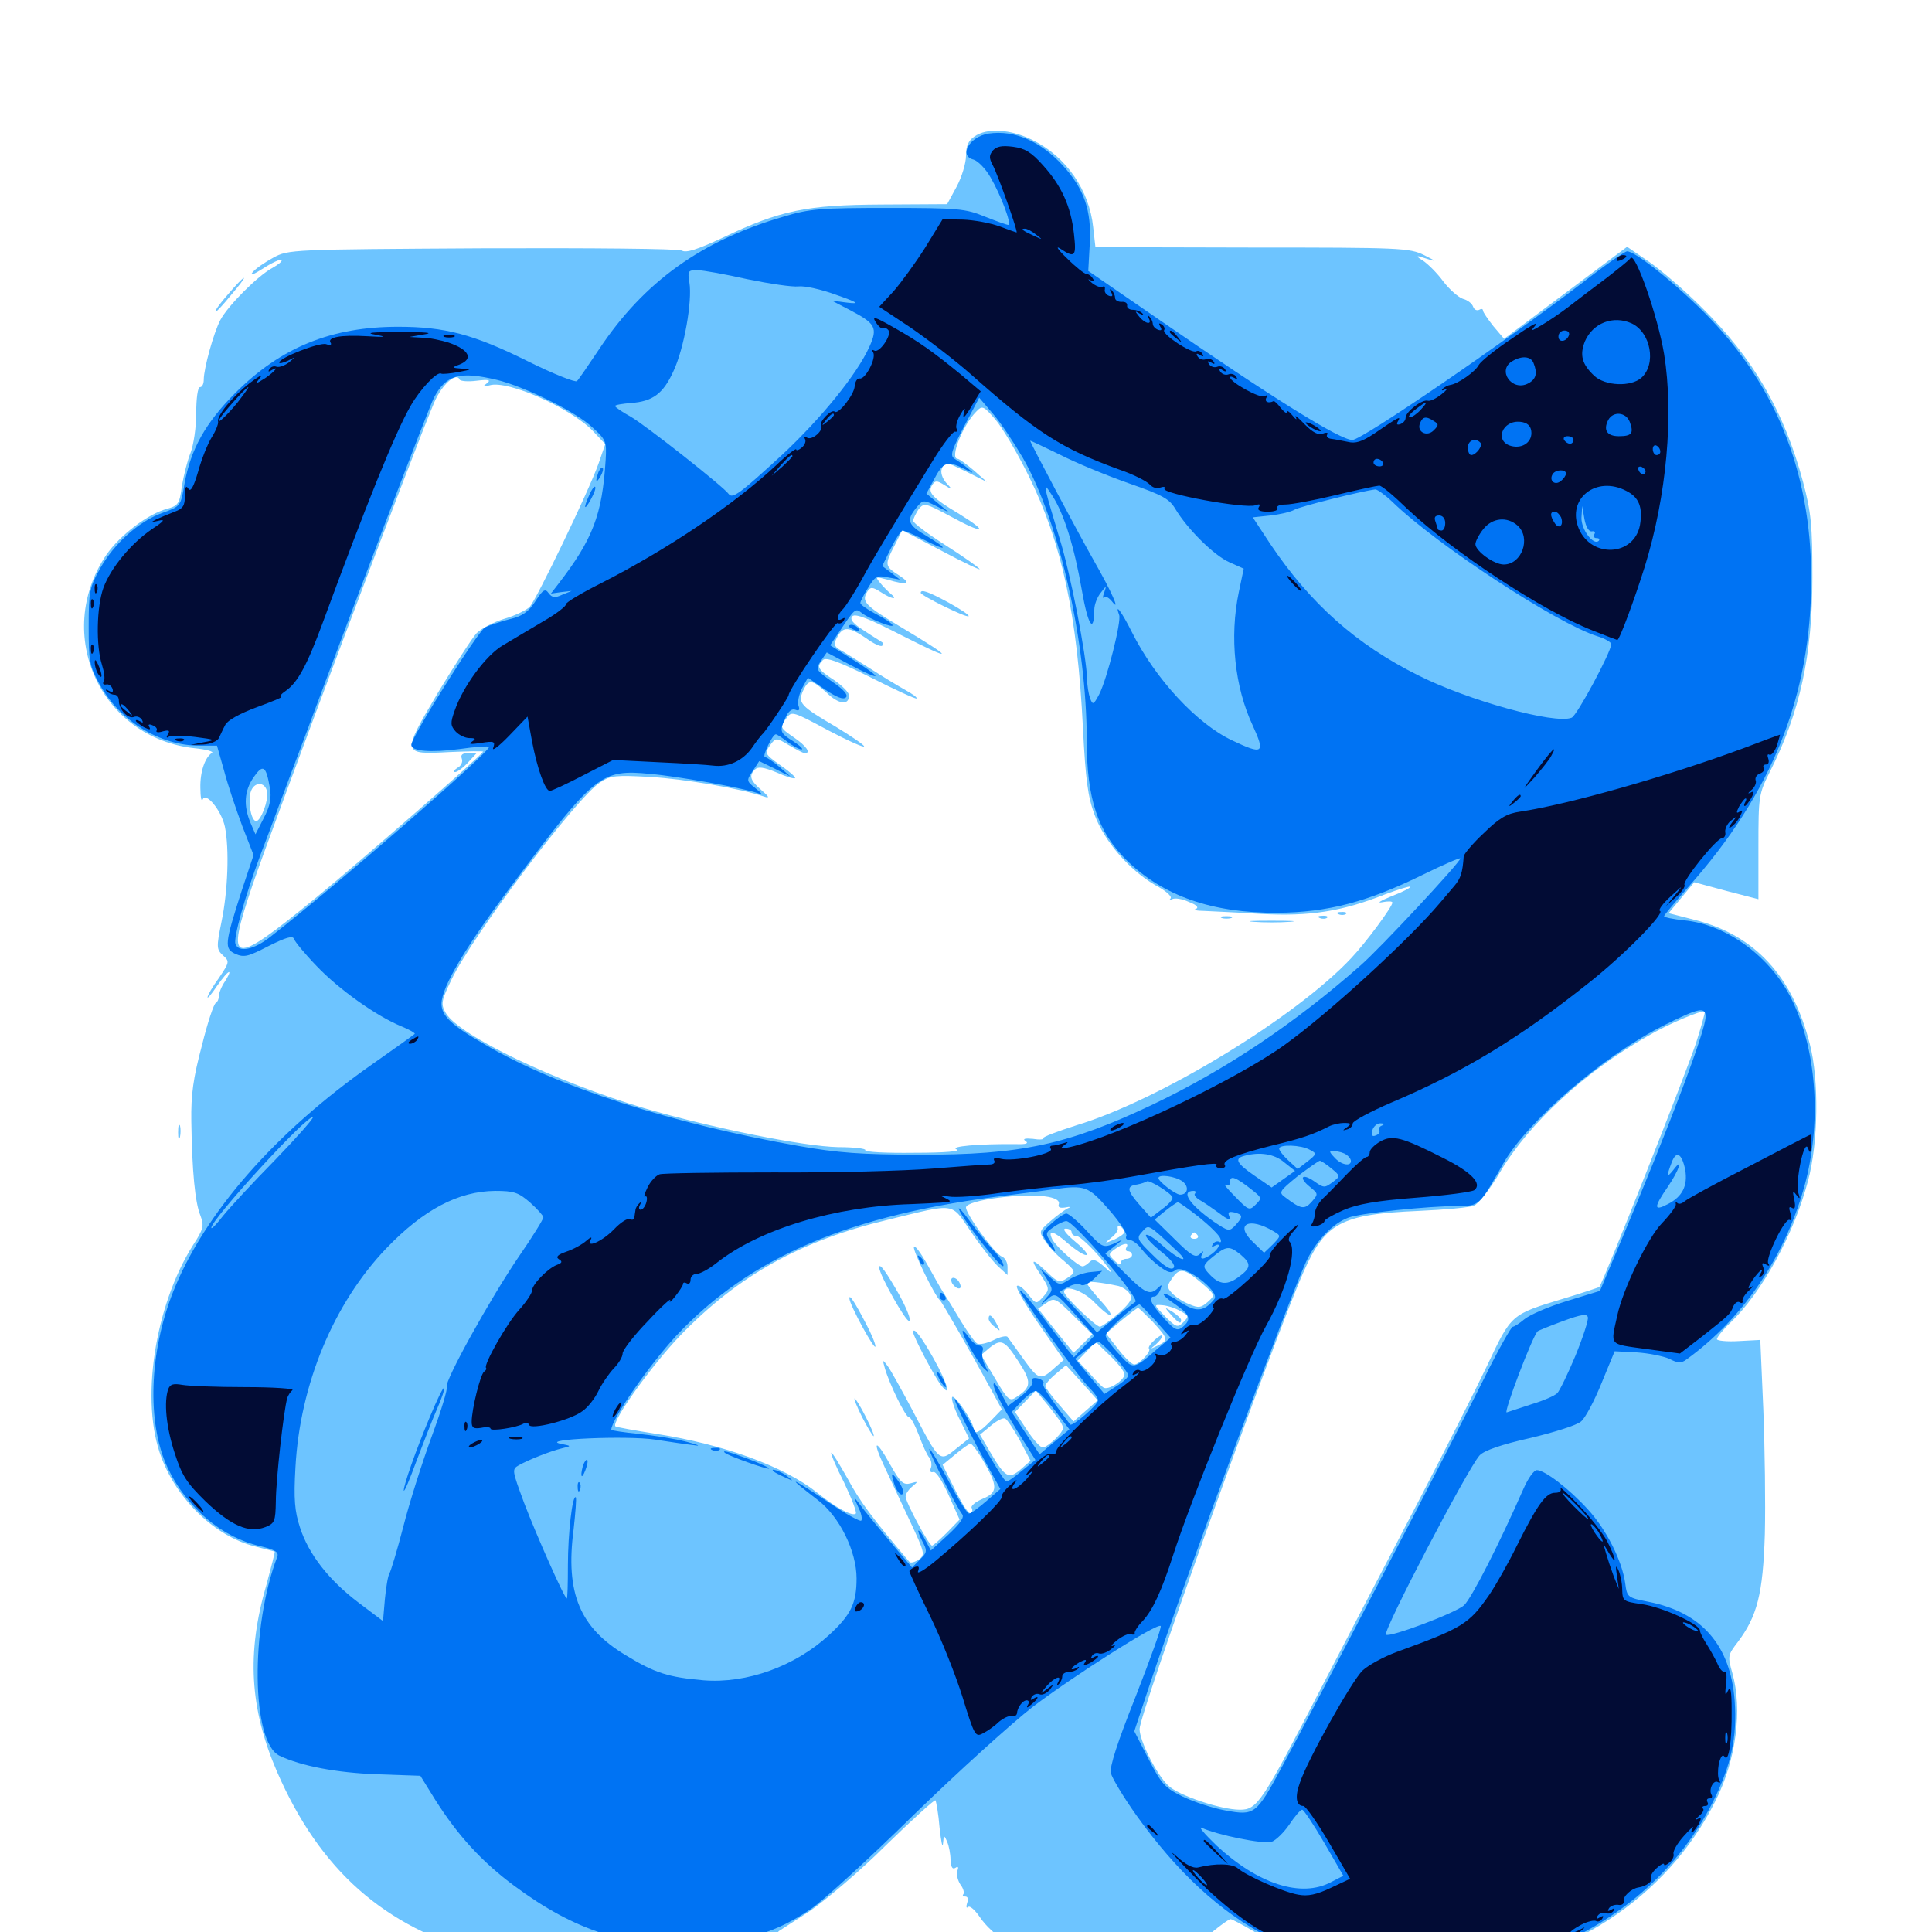 <svg xmlns="http://www.w3.org/2000/svg" viewBox="0 -1000 1000 1000">
	<path fill="#6dc4ff" d="M504.297 -929.297C501.172 -927.148 500 -924.414 500 -919.336C500 -915.625 497.852 -908.398 495.117 -903.32L490.234 -894.336L456.445 -894.141C417.383 -893.945 403.906 -891.211 374.023 -876.953C361.133 -870.898 355.078 -868.945 352.93 -870.312C350.977 -871.289 306.836 -871.68 249.609 -871.484C150.977 -870.898 149.219 -870.898 141.406 -866.602C137.109 -864.258 132.227 -860.938 130.664 -858.984C129.102 -857.031 131.445 -858.008 136.328 -861.133C140.82 -864.062 145.117 -866.016 145.703 -865.43C146.289 -864.844 144.141 -863.086 141.016 -861.328C133.594 -857.422 117.969 -841.797 114.062 -834.375C110.547 -827.734 105.469 -809.18 105.469 -803.516C105.469 -801.367 104.688 -799.609 103.516 -799.609C102.344 -799.609 101.562 -793.75 101.562 -786.133C101.562 -778.711 100.195 -769.727 98.633 -765.625C97.07 -761.914 95.117 -754.102 94.141 -748.438C92.969 -739.258 92.188 -738.281 86.719 -736.719C76.758 -734.18 62.109 -723.047 55.078 -712.891C27.344 -671.68 52.148 -617.773 100.977 -612.695C106.836 -612.109 110.742 -610.938 109.766 -610.352C106.055 -608.008 103.516 -600.391 103.711 -592.188C103.711 -587.5 104.297 -584.766 104.883 -586.133C106.445 -590.43 114.648 -580.469 116.406 -572.07C118.75 -560.547 117.969 -538.867 114.648 -522.852C111.914 -509.57 112.109 -508.594 115.43 -505.469C118.945 -502.344 118.75 -501.953 113.281 -493.75C109.961 -489.258 107.422 -484.766 107.422 -483.789C107.422 -483.008 109.57 -485.547 112.305 -489.648C115.039 -493.555 117.773 -496.875 118.555 -496.875C119.141 -496.875 118.164 -494.727 116.406 -491.992C114.648 -489.453 113.281 -485.938 113.281 -484.375C113.281 -482.812 112.5 -481.25 111.719 -480.859C110.742 -480.664 107.422 -470.703 104.492 -458.789C100 -441.992 98.828 -433.398 99.023 -419.727C99.414 -393.555 100.977 -377.539 103.711 -370.898C105.664 -365.625 105.469 -364.062 100 -355.664C79.883 -323.828 72.461 -274.219 83.594 -245.508C91.992 -223.242 111.719 -204.688 131.836 -199.609C137.305 -198.242 141.797 -197.07 142.188 -196.875C142.383 -196.68 140.43 -189.062 137.891 -179.688C127.539 -144.336 129.297 -115.625 143.359 -83.008C165.625 -31.836 198.828 -2.539 250 11.328C271.094 17.188 368.945 18.75 395.508 13.867C405.273 12.109 415.82 10.547 418.945 10.547C424.219 10.352 423.828 9.961 413.867 5.078L402.734 -0.195L418.75 -10.547C427.539 -16.602 445.312 -31.641 458.789 -45.117C472.266 -58.203 483.594 -68.555 484.18 -68.164C484.57 -67.578 485.742 -61.328 486.328 -53.906C487.109 -46.68 487.891 -42.969 488.086 -45.703C488.477 -50.195 488.672 -50.391 490.234 -46.68C491.211 -44.531 491.992 -40.234 491.992 -37.305C492.188 -33.594 492.969 -32.227 494.531 -33.203C495.898 -34.18 496.289 -33.594 495.508 -31.641C494.922 -29.883 495.703 -26.758 497.07 -24.609C498.633 -22.656 499.219 -20.312 498.633 -19.531C498.047 -18.945 498.438 -18.359 499.609 -18.359C500.977 -18.359 501.367 -16.992 500.586 -15.039C500 -13.086 500.195 -12.109 500.977 -12.891C501.953 -13.867 504.688 -11.328 507.227 -7.617C513.086 1.172 527.539 10.938 534.57 10.938C538.281 10.938 539.258 11.523 537.5 12.695C535.938 13.477 548.633 14.844 566.797 15.43C602.93 16.797 608.594 16.602 608.008 13.477C607.812 12.305 610.352 10.156 613.867 8.789C617.383 7.422 623.633 3.32 627.734 -0.195C632.031 -3.711 636.133 -6.641 636.914 -6.641C637.695 -6.641 643.555 -3.516 649.805 0.195C675 15.039 718.555 24.414 749.609 21.68C811.523 16.016 862.695 -17.188 888.086 -68.164C898.633 -89.258 901.953 -115.039 896.68 -133.984C894.141 -142.773 894.336 -143.359 899.414 -150C909.57 -163.477 912.5 -175 913.477 -205.859C913.867 -221.484 913.477 -250.391 912.695 -270.312L911.133 -306.445L900 -305.859C893.75 -305.469 888.672 -306.055 888.672 -306.836C888.672 -307.812 891.797 -311.719 895.703 -315.43C911.719 -330.664 928.516 -361.133 935.742 -388.477C941.211 -408.398 941.602 -441.211 936.719 -459.766C927.734 -494.922 908.203 -516.016 877.344 -523.828L863.672 -527.344L870.312 -535.352L876.953 -543.359L893.555 -538.867L910.156 -534.57V-561.719C910.156 -587.891 910.352 -589.062 916.016 -600.391C931.641 -631.25 938.086 -660.547 938.086 -700.977C938.086 -728.32 937.5 -734.57 933.203 -750.781C923.438 -787.109 907.422 -814.648 881.055 -840.625C871.875 -849.805 859.375 -860.547 853.32 -864.648L842.188 -872.266L810.352 -848.438L778.516 -824.609L773.047 -831.055C770.117 -834.766 767.578 -838.477 767.578 -839.258C767.578 -840.234 766.602 -840.234 765.625 -839.648C764.453 -839.062 763.086 -839.648 762.5 -841.211C761.914 -842.969 759.57 -844.727 757.227 -845.312C754.883 -846.094 750.391 -850 747.07 -854.297C743.945 -858.594 739.062 -863.477 736.328 -865.234C733.594 -866.797 733.008 -867.773 734.961 -867.188C743.945 -864.258 744.531 -864.258 737.109 -867.969C729.492 -871.68 724.805 -871.875 648.047 -871.875L566.992 -872.07L565.82 -882.422C563.867 -901.562 551.758 -918.945 534.766 -927.344C523.242 -933.203 510.742 -933.984 504.297 -929.297ZM592.383 -868.555C594.727 -868.945 592.773 -869.336 587.891 -869.336C583.008 -869.336 581.055 -868.945 583.594 -868.555C585.938 -868.164 589.844 -868.164 592.383 -868.555ZM246.68 -802.93C253.125 -803.711 254.297 -803.32 251.953 -801.562C249.609 -799.805 249.805 -799.609 253.516 -800.586C262.891 -803.32 295.312 -788.867 306.836 -776.953L313.281 -770.117L309.766 -759.961C304.883 -746.094 277.93 -690.234 274.219 -685.938C272.461 -684.18 266.406 -681.25 260.938 -679.688C255.273 -677.93 249.023 -674.609 246.68 -672.266C244.336 -669.727 235.547 -656.055 226.758 -641.602C207.812 -609.57 207.812 -609.375 232.812 -610.742C242.188 -611.133 250 -611.328 250 -610.938C250 -609.57 186.914 -554.492 163.086 -534.961C119.531 -499.414 116.602 -500 130.664 -541.797C141.602 -573.828 214.844 -768.75 224.805 -791.797C228.711 -800.977 236.328 -807.617 237.891 -803.516C238.281 -802.734 242.188 -802.344 246.68 -802.93ZM532.422 -753.711C549.609 -718.945 557.617 -682.031 560.547 -622.852C561.914 -596.094 563.086 -587.5 566.602 -578.125C571.68 -564.453 584.57 -549.609 598.047 -541.797C603.32 -539.062 606.836 -535.938 605.859 -534.961C605.078 -534.18 605.469 -533.984 606.641 -534.57C608.008 -535.352 611.914 -534.766 615.234 -533.203C619.336 -531.641 620.703 -530.273 618.945 -529.492C617.383 -529.102 619.336 -528.516 623.047 -528.516C626.758 -528.32 640.039 -527.734 652.734 -526.953C677.734 -525.586 694.336 -528.125 716.992 -537.109C723.828 -539.648 729.492 -541.406 729.883 -541.016C730.469 -540.625 725.977 -538.281 720.312 -536.133C714.648 -533.789 712.305 -532.422 715.43 -533.008C718.359 -533.594 720.703 -533.594 720.703 -532.812C720.703 -530.664 706.836 -511.914 699.414 -504.102C670.898 -473.633 600.391 -430.664 557.227 -417.578C547.461 -414.453 539.648 -411.523 540.039 -410.938C540.43 -410.156 538.086 -409.961 534.57 -410.547C530.469 -410.938 529.102 -410.547 530.859 -409.375C532.617 -408.203 531.055 -407.617 525.977 -407.812C506.836 -408.008 491.211 -406.641 495.117 -405.078C497.656 -404.102 489.453 -403.32 473.047 -403.32C458.789 -403.125 447.461 -403.711 447.852 -404.688C448.438 -405.469 441.992 -406.25 433.789 -406.25C415.82 -406.641 369.336 -416.016 333.594 -426.367C288.086 -439.844 237.305 -464.062 230.664 -475.781C228.125 -480.273 228.32 -481.836 233.789 -493.164C244.531 -515.625 298.633 -587.5 310.742 -595.117C316.016 -598.633 318.945 -598.828 336.523 -597.852C353.906 -596.875 383.789 -591.797 395.508 -587.695C398.438 -586.719 398.242 -587.5 394.141 -591.016C388.281 -596.094 387.5 -598.438 390.82 -601.758C392.383 -603.32 395.312 -602.93 401.953 -600.195C406.641 -598.047 411.133 -596.68 411.523 -597.266C411.914 -597.656 408.789 -600.586 404.492 -603.516C395.508 -609.961 395.508 -609.961 399.023 -614.844C401.562 -618.164 401.953 -618.164 408.398 -614.258C412.109 -612.109 415.625 -610.156 416.602 -610.156C419.922 -610.156 417.383 -613.867 411.133 -618.164C403.516 -623.438 403.516 -623.438 407.227 -628.516C409.766 -632.031 410.742 -631.641 428.516 -622.07C438.867 -616.602 447.266 -612.891 447.266 -613.672C447.266 -614.453 440.625 -618.945 432.617 -623.828C414.258 -634.57 412.891 -636.133 415.625 -642.383C418.555 -648.633 420.117 -648.438 427.93 -641.406C434.18 -635.352 439.453 -634.766 439.453 -640.039C439.453 -641.602 435.938 -645.117 431.641 -648.047C423.242 -653.516 422.461 -654.883 425.977 -658.398C427.539 -659.961 434.18 -657.617 450.977 -649.219C463.281 -642.969 474.023 -638.086 474.414 -638.477C474.805 -639.062 472.266 -640.82 468.75 -642.773C465.234 -644.727 456.836 -649.805 450.195 -654.102C443.359 -658.398 436.328 -662.891 434.375 -663.867C431.641 -665.625 431.445 -666.797 433.398 -670.312C436.328 -675.781 439.258 -675.781 448.242 -669.727C452.148 -666.797 456.055 -665.039 456.641 -665.82C457.227 -666.406 457.227 -666.992 456.836 -667.383C456.445 -667.773 452.148 -670.312 447.461 -673.438C441.406 -677.344 439.648 -679.492 441.211 -681.055C442.773 -682.617 450 -679.688 467.188 -670.898C494.531 -657.031 494.141 -658.789 466.406 -675.391C447.461 -686.719 445.703 -688.672 449.023 -693.945C450.586 -696.289 451.562 -696.289 455.859 -693.555C461.523 -689.844 465.234 -689.258 460.938 -692.773C459.375 -694.141 456.836 -696.68 455.469 -698.438C452.93 -701.562 453.32 -701.562 459.375 -700C469.727 -696.875 472.07 -697.852 465.43 -702.148C457.812 -707.031 457.812 -707.617 463.086 -717.773L466.992 -725.586L487.5 -714.844C498.828 -708.789 507.617 -704.688 507.031 -705.469C506.445 -706.445 498.633 -711.914 489.453 -717.773C480.273 -723.633 472.656 -729.297 472.656 -730.469C472.656 -731.445 474.023 -734.18 475.391 -736.328C478.32 -739.844 478.711 -739.844 492.188 -732.617C509.375 -723.242 512.305 -724.219 496.484 -733.984C482.422 -742.383 480.078 -745.117 482.422 -748.828C483.984 -751.367 484.961 -751.367 488.672 -749.023C492.969 -746.289 493.164 -746.484 489.648 -750.195C487.695 -752.539 486.719 -755.469 487.5 -757.422C489.062 -761.328 488.477 -761.523 500.586 -755.664L510.742 -750.586L503.906 -756.641C500.195 -759.766 496.484 -762.5 495.703 -762.5C491.406 -762.5 498.242 -779.883 505.273 -786.914C508.398 -790.234 508.984 -790.039 515.234 -782.812C518.75 -778.711 526.562 -765.625 532.422 -753.711ZM138.281 -590.039C139.062 -585.742 134.961 -575 132.617 -575C130.078 -575 128.32 -584.18 129.688 -589.844C131.25 -595.508 137.305 -595.703 138.281 -590.039ZM877.93 -460.352C873.633 -446.875 829.492 -335.352 827.734 -333.789C827.344 -333.594 819.336 -330.859 809.57 -327.93C781.836 -319.531 782.422 -319.922 769.727 -293.164C763.477 -280.078 747.852 -249.219 734.961 -224.414C722.07 -199.805 699.414 -156.25 684.57 -127.734C653.125 -66.797 650.781 -63.281 641.797 -63.281C631.836 -63.281 609.375 -70.898 604.492 -75.977C598.438 -81.836 589.844 -99.023 589.844 -105.078C589.844 -113.086 659.375 -307.031 674.609 -341.406C685.938 -367.188 694.141 -371.484 734.375 -373.242C747.852 -373.828 760.742 -375 762.891 -375.977C765.234 -376.758 771.289 -384.57 776.562 -393.555C791.406 -418.555 820.312 -445.312 852.734 -463.672C863.281 -469.922 881.25 -477.539 882.422 -476.367C882.617 -476.172 880.664 -468.945 877.93 -460.352ZM549.414 -382.227C550.586 -382.812 549.609 -383.203 546.875 -383.203C544.141 -383.203 543.164 -382.812 544.531 -382.227C545.703 -381.836 548.047 -381.836 549.414 -382.227ZM542.773 -380.469C546.68 -379.688 548.633 -378.32 548.047 -376.758C547.461 -375 548.633 -374.609 551.367 -375C553.906 -375.586 554.492 -375.195 552.734 -374.609C551.172 -373.828 547.07 -370.898 543.75 -367.969C537.695 -362.695 537.695 -362.5 540.82 -357.812C542.578 -355.078 546.875 -350.391 550.586 -347.461C556.641 -342.188 556.836 -341.602 553.516 -339.258C549.023 -335.938 547.656 -336.133 543.359 -340.234C534.375 -348.828 532.617 -349.219 538.086 -341.016C543.359 -333.008 543.359 -332.617 540.039 -328.906C536.328 -324.805 536.328 -324.805 532.031 -330.273C529.688 -333.203 527.148 -335.156 526.367 -334.375C525.586 -333.594 530.664 -324.805 537.695 -314.648L550.586 -296.094L546.289 -292.383C538.672 -285.352 537.695 -285.547 530.078 -296.094C525.977 -301.758 522.266 -307.031 521.484 -308.008C520.898 -308.789 517.383 -308.008 514.062 -306.25C510.742 -304.688 507.031 -303.906 505.859 -304.492C504.688 -305.078 500.977 -310.352 497.461 -316.016C494.141 -321.68 490.234 -327.93 488.867 -330.078C487.5 -332.031 483.594 -338.867 480.078 -345.312C476.562 -351.562 473.438 -355.859 473.047 -354.492C472.461 -352.539 483.789 -329.297 486.523 -326.953C487.695 -325.977 502.93 -299.219 512.5 -281.641L518.555 -270.508L512.891 -264.648C506.836 -258.398 503.906 -257.031 503.906 -260.547C503.906 -264.062 493.555 -279.102 492.773 -276.758C492.383 -275.586 494.141 -270.312 496.875 -265.039L501.562 -255.469L494.727 -250C486.328 -243.164 486.328 -243.164 472.656 -269.336C466.992 -280.078 461.133 -290.625 459.57 -292.773C456.836 -296.484 456.641 -296.484 458.008 -291.797C460.352 -283.594 468.75 -266.406 470.508 -266.406C471.484 -266.406 473.633 -262.305 475.586 -257.227C477.539 -251.953 479.883 -246.68 481.055 -245.508C482.031 -244.141 482.422 -241.797 481.836 -240.234C481.055 -238.477 481.641 -237.695 483.008 -238.086C484.375 -238.672 487.695 -233.594 491.016 -226.172L496.68 -213.477L490.234 -206.836C486.523 -203.125 483.008 -200 482.422 -200C480.859 -200 468.75 -222.461 468.75 -225.391C468.75 -226.758 470.312 -229.102 472.266 -230.664C475.391 -233.203 475.195 -233.398 471.289 -232.227C467.578 -231.25 466.016 -232.617 460.742 -241.992C453.125 -255.664 451.172 -254.883 457.812 -240.82C460.547 -234.961 466.406 -222.461 470.898 -212.891C478.711 -196.289 478.906 -195.312 475.586 -192.773C473.438 -191.406 471.289 -190.82 470.703 -191.602C451.758 -213.867 444.922 -223.047 438.672 -234.766C434.375 -242.383 430.664 -248.438 430.273 -248.047C429.883 -247.656 432.812 -240.625 436.914 -232.617C440.82 -224.414 443.555 -217.188 442.969 -216.602C441.406 -214.844 432.422 -219.727 423.047 -227.344C405.859 -241.016 374.805 -252.344 339.844 -257.812C328.516 -259.57 318.945 -261.328 318.555 -261.719C316.211 -263.867 337.305 -293.359 352.344 -308.984C382.227 -339.844 414.453 -357.812 459.18 -368.555C495.312 -377.344 491.992 -377.93 502.539 -362.5C507.422 -355.273 513.867 -347.07 516.602 -344.531L521.484 -340.039V-344.336C521.484 -346.68 520.117 -349.023 518.555 -349.609C514.844 -350.977 500 -371.484 500 -375C500 -378.906 530.664 -382.812 542.773 -380.469ZM610.352 -369.922C612.305 -373.242 608.008 -372.07 605.273 -368.555C602.93 -365.82 602.93 -365.625 605.273 -366.797C606.641 -367.773 608.398 -367.578 609.18 -366.406C609.961 -365.039 611.523 -364.844 613.281 -366.016C615.82 -367.578 615.625 -367.969 612.695 -367.969C610.742 -367.969 609.766 -368.945 610.352 -369.922ZM582.031 -362.305C582.031 -361.523 579.688 -359.766 576.758 -358.398C571.484 -356.25 571.484 -356.25 575.195 -359.375C577.344 -360.938 578.906 -363.281 578.516 -364.258C578.32 -365.43 578.906 -365.82 580.078 -365.039C581.055 -364.453 582.031 -363.086 582.031 -362.305ZM554.688 -362.109C554.688 -361.133 555.859 -360.156 557.422 -360.156C558.789 -360.156 564.258 -355.078 569.531 -349.023C575.391 -341.797 576.562 -339.844 572.656 -343.359C567.773 -347.852 565.82 -348.633 564.062 -346.875C562.695 -345.508 561.133 -344.531 560.352 -344.531C558.008 -344.531 546.875 -354.492 544.727 -358.398C541.992 -363.867 545.508 -362.891 552.93 -356.25C556.641 -353.125 560.742 -350.391 562.109 -350.391C563.672 -350.391 561.133 -353.516 556.641 -357.227C551.758 -361.328 549.609 -364.062 551.562 -364.062C553.32 -364.062 554.688 -363.281 554.688 -362.109ZM619.922 -360.547C620.508 -359.57 619.727 -358.789 618.164 -358.789C616.602 -358.789 615.82 -359.57 616.406 -360.547C616.992 -361.328 617.773 -362.109 618.164 -362.109C618.555 -362.109 619.336 -361.328 619.922 -360.547ZM583.008 -354.297C582.422 -353.32 582.812 -352.344 583.789 -352.344C584.961 -352.344 585.938 -351.562 585.938 -350.391C585.938 -349.414 584.57 -348.438 583.008 -348.438C581.445 -348.438 580.078 -347.461 580.078 -346.289C580.078 -345.117 578.516 -345.703 576.758 -347.656C573.633 -350.586 573.633 -350.977 577.148 -353.516C581.445 -356.641 584.766 -357.031 583.008 -354.297ZM593.359 -345.312C591.992 -345.508 590.43 -346.094 589.844 -346.875C589.258 -347.461 587.109 -346.875 584.961 -345.312C581.055 -342.383 581.055 -342.188 584.766 -339.648C586.719 -338.086 589.258 -337.305 590.43 -338.086C591.602 -338.672 591.797 -338.281 591.016 -336.914C589.062 -333.789 595.508 -331.836 598.242 -334.57C600 -336.328 599.609 -336.719 596.68 -335.742C592.969 -334.57 592.969 -334.57 596.289 -337.305C598.047 -338.867 599.609 -341.016 599.609 -342.383C599.609 -344.531 598.633 -344.922 593.359 -345.312ZM627.734 -345.703C628.32 -347.266 628.516 -348.438 628.32 -348.242C623.047 -346.289 623.047 -345.898 627.148 -341.406C629.492 -338.867 632.422 -336.719 633.594 -336.719C634.766 -336.719 633.594 -338.086 631.25 -339.844C628.711 -341.602 627.148 -344.141 627.734 -345.703ZM568.359 -343.75C568.359 -345.312 564.648 -344.531 563.477 -342.578C562.891 -341.406 563.672 -341.211 565.234 -341.797C566.992 -342.383 568.359 -343.359 568.359 -343.75ZM644.531 -343.945C644.531 -345.508 642.969 -344.336 639.453 -340.234L635.742 -335.742L640.234 -339.453C642.578 -341.602 644.531 -343.555 644.531 -343.945ZM621.68 -336.133C629.102 -329.688 629.102 -329.688 625.195 -326.172C621.68 -323.047 620.312 -322.852 615.43 -325C612.305 -326.172 608.203 -328.906 606.641 -330.664C603.906 -333.594 603.906 -334.375 606.641 -338.281C610.547 -343.945 612.891 -343.555 621.68 -336.133ZM578.906 -334.375C581.055 -333.789 583.789 -332.031 584.766 -330.273C586.328 -327.734 585.156 -325.781 579.102 -320.312C574.805 -316.602 570.508 -313.477 569.336 -313.281C567.188 -313.281 550.781 -329.102 550.781 -331.25C550.781 -335.352 560.547 -332.031 566.406 -325.977C575.586 -316.602 578.32 -317.383 569.531 -326.953C565.625 -331.25 562.5 -335.352 562.5 -335.938C562.5 -337.109 569.727 -336.328 578.906 -334.375ZM560.547 -304.492L555.664 -299.805L546.484 -311.133L537.305 -322.656L541.602 -325.586C545.703 -328.516 546.484 -328.125 555.664 -318.945L565.43 -309.375ZM611.133 -321.289C615.43 -318.945 615.43 -318.555 612.5 -315.625C609.57 -312.695 608.789 -312.891 603.125 -318.555C597.07 -324.805 597.07 -324.805 601.758 -324.414C604.297 -324.219 608.594 -322.852 611.133 -321.289ZM596.68 -315.82C604.688 -307.031 604.883 -306.25 599.219 -303.516C595.117 -301.562 595.117 -301.562 598.242 -304.102C600 -305.664 601.562 -307.617 601.562 -308.398C601.562 -309.375 599.805 -308.398 597.656 -306.445C595.508 -304.492 594.141 -302.539 594.727 -301.953C596.094 -300.586 589.648 -293.75 587.109 -293.75C585.742 -293.75 582.031 -297.461 578.711 -301.758L572.461 -309.766L580.273 -316.406C584.766 -320.117 588.672 -323.047 589.062 -323.047C589.453 -323.047 592.773 -319.727 596.68 -315.82ZM527.148 -295.312C533.984 -284.766 533.984 -282.031 526.172 -276.953C522.656 -274.414 521.68 -275.195 515.039 -286.523L507.812 -298.633L511.914 -302.148C518.164 -307.227 519.922 -306.445 527.148 -295.312ZM582.031 -288.672C582.031 -285.547 573.438 -280.078 571.094 -281.836C570.117 -282.422 566.797 -285.938 563.672 -289.453L557.812 -295.703L562.5 -300.586L567.188 -305.469L574.609 -298.242C578.711 -294.336 582.031 -290.039 582.031 -288.672ZM561.914 -269.727L555.664 -264.258L548.438 -272.656C544.336 -277.344 541.016 -281.836 541.016 -282.617C541.016 -283.398 543.359 -286.328 546.484 -288.867L551.758 -293.359L559.961 -284.375L568.164 -275.195ZM548.242 -265.039C550.977 -260.938 550.977 -260.156 546.68 -255.664C544.141 -253.125 541.016 -250.781 539.648 -250.781C538.477 -250.781 534.766 -254.883 531.445 -259.961L525.391 -269.141L530.664 -274.609L536.133 -280.273L540.625 -274.805C543.164 -271.875 546.484 -267.383 548.242 -265.039ZM527.734 -254.688L533.398 -243.945L528.32 -239.453C522.07 -234.18 520.312 -235.156 512.5 -248.438L507.227 -257.422L512.695 -261.914C515.625 -264.453 518.945 -266.211 520.117 -265.82C521.094 -265.625 524.609 -260.352 527.734 -254.688ZM508.789 -244.141C516.602 -230.664 516.602 -227.539 508.594 -224.219C504.883 -222.656 502.344 -220.508 502.93 -219.531C503.516 -218.555 503.32 -217.383 502.344 -216.797C501.367 -216.211 497.852 -221.68 494.336 -228.906L487.891 -241.797L494.531 -247.266C498.047 -250.195 501.562 -252.734 502.344 -252.734C503.125 -252.734 506.055 -248.828 508.789 -244.141ZM377.539 8.398C378.711 7.812 377.734 7.422 375 7.422C372.266 7.422 371.289 7.812 372.656 8.398C373.828 8.789 376.172 8.789 377.539 8.398ZM239.062 -607.227C239.648 -605.664 238.672 -603.516 236.719 -602.539C234.961 -601.367 234.375 -600.391 235.547 -600.391C236.719 -600.391 239.648 -602.539 242.188 -605.273L246.68 -610.156H242.383C239.258 -610.156 238.281 -609.375 239.062 -607.227ZM476.562 -693.164C476.562 -691.797 500.195 -680.078 501.367 -681.055C501.758 -681.641 497.07 -684.766 491.016 -688.086C480.273 -693.945 476.562 -695.117 476.562 -693.164ZM692.969 -526.758C691.406 -527.344 691.992 -527.93 694.141 -527.93C696.289 -528.125 697.461 -527.539 696.68 -526.953C696.094 -526.367 694.336 -526.172 692.969 -526.758ZM632.422 -524.805C631.055 -525.391 632.031 -525.781 634.766 -525.781C637.5 -525.781 638.477 -525.391 637.305 -524.805C635.938 -524.414 633.594 -524.414 632.422 -524.805ZM683.203 -524.805C681.641 -525.391 682.227 -525.977 684.375 -525.977C686.523 -526.172 687.695 -525.586 686.914 -525C686.328 -524.414 684.57 -524.219 683.203 -524.805ZM649.023 -522.852C643.75 -523.242 648.047 -523.438 658.203 -523.438C668.359 -523.438 672.656 -523.242 667.578 -522.852C662.305 -522.461 654.102 -522.461 649.023 -522.852ZM455.078 -343.945C455.078 -340.234 469.141 -315.234 470.703 -316.211C471.68 -316.797 469.336 -322.656 465.625 -329.492C458.789 -341.602 455.078 -346.68 455.078 -343.945ZM492.578 -336.328C492.969 -335.156 494.531 -333.594 495.703 -333.203C497.07 -332.812 497.656 -333.594 496.875 -335.547C495.508 -339.062 491.406 -339.844 492.578 -336.328ZM439.648 -327.93C439.648 -324.805 452.93 -300.391 453.125 -303.125C453.125 -304.492 450.977 -309.766 448.242 -314.844C442.383 -326.172 439.453 -330.469 439.648 -327.93ZM511.719 -317.383C511.719 -316.406 513.086 -314.453 515.039 -313.086C517.969 -310.547 517.969 -310.742 515.82 -314.844C513.477 -319.336 511.719 -320.312 511.719 -317.383ZM472.656 -310.352C472.656 -308.398 483.789 -287.109 487.109 -283.008C492.773 -275.781 490.43 -283.984 483.203 -296.875C476.953 -308.008 472.656 -313.672 472.656 -310.352ZM446.289 -266.406C449.023 -261.133 451.758 -256.641 452.148 -256.641C452.734 -256.641 450.977 -261.133 448.242 -266.406C445.508 -271.875 442.773 -276.172 442.383 -276.172C441.797 -276.172 443.555 -271.875 446.289 -266.406ZM606.25 -319.336C610.156 -315.039 611.328 -314.453 611.328 -316.797C611.328 -317.578 609.375 -319.336 607.031 -320.898C602.539 -323.633 602.539 -323.633 606.25 -319.336ZM120.898 -850.977C114.648 -843.945 110.547 -838.672 111.719 -838.672C112.109 -838.672 115.82 -842.578 119.727 -847.461C127.93 -857.031 128.516 -859.375 120.898 -850.977ZM92.188 -413.867C92.188 -410.742 92.578 -409.57 93.164 -411.523C93.555 -413.281 93.555 -416.016 93.164 -417.383C92.578 -418.555 92.188 -417.188 92.188 -413.867Z"/>
	<path fill="#0073f3" d="M511.719 -930.859C501.758 -929.297 496.094 -919.336 503.906 -917.383C506.055 -916.797 510.156 -912.695 512.695 -908.203C518.164 -898.828 523.828 -883.594 521.875 -883.594C521.094 -883.594 515.625 -885.547 509.766 -887.891C499.805 -891.992 495.898 -892.383 459.961 -892.383C425.195 -892.383 419.141 -891.992 405.664 -887.891C363.281 -875.586 333.398 -854.297 310.156 -819.336C304.688 -811.133 299.609 -803.711 298.633 -802.734C297.852 -801.953 286.328 -806.445 273.047 -813.086C245.117 -826.953 230.273 -830.859 206.055 -830.859C171.68 -830.859 145.508 -820.312 121.875 -796.68C106.445 -781.25 98.633 -767.383 95.508 -749.609C93.555 -737.891 93.359 -737.891 84.18 -734.57C71.875 -730.273 58.984 -718.555 51.758 -705.664C46.289 -695.898 45.898 -693.555 45.898 -675.586C45.898 -657.617 46.289 -655.273 51.758 -645.508C62.109 -626.758 82.812 -614.062 103.125 -614.062H112.305L116.016 -600.977C117.969 -593.555 122.266 -580.859 125.391 -572.461L131.25 -557.422L125.195 -539.258C116.211 -511.328 116.016 -508.984 121.875 -506.25C126.367 -504.297 128.516 -504.883 139.062 -510.352C148.047 -514.844 151.562 -515.82 152.148 -514.062C152.539 -512.695 157.812 -506.25 163.867 -500C175.195 -488.086 194.531 -474.219 207.812 -468.75C212.109 -466.992 215.039 -465.234 214.648 -464.844C214.258 -464.453 204.492 -457.422 192.773 -449.219C142.578 -414.062 105.859 -372.266 89.648 -331.445C77.148 -300 75.977 -263.281 86.719 -240.43C96.484 -219.727 114.844 -204.297 134.375 -199.805C142.383 -197.852 144.336 -196.68 143.555 -194.336C129.492 -157.617 130.078 -98.047 144.727 -91.211C155.859 -85.938 174.023 -82.422 195.117 -81.641L217.578 -80.859L225.195 -68.555C236.914 -50 249.414 -36.328 266.016 -24.023C297.461 -0.586 325 8.203 360.352 6.445C385.352 5.273 401.953 0.195 419.727 -11.914C425.781 -16.016 449.609 -37.695 472.656 -60.352C495.898 -83.008 523.633 -108.008 534.375 -116.406C555.469 -132.422 599.023 -160.156 600.781 -158.398C601.367 -157.812 595.508 -141.602 587.891 -122.07C578.32 -98.047 574.219 -85.352 575 -82.227C575.586 -79.688 581.445 -69.922 588.086 -60.547C630.078 -1.758 677.539 22.852 744.141 20.117C762.695 19.336 772.656 17.969 786.133 14.062C831.055 0.586 867.188 -28.711 886.719 -67.578C896.094 -86.523 899.219 -100.977 897.852 -119.727C895.703 -148.438 880.859 -165.43 853.32 -170.898C842.383 -173.047 842.188 -173.242 841.211 -180.469C839.648 -191.992 831.445 -208.398 821.875 -218.75C812.305 -229.297 799.609 -239.062 795.508 -239.062C793.945 -239.062 791.016 -234.961 788.672 -229.688C775.977 -200.781 761.719 -172.852 757.812 -169.141C753.711 -165.234 718.945 -152.148 717.383 -153.906C715.625 -155.664 759.766 -240.039 765.82 -246.68C768.164 -249.219 777.148 -252.344 791.992 -255.664C804.297 -258.594 816.211 -262.305 818.359 -264.258C820.508 -266.016 825.195 -274.805 828.906 -283.984L835.742 -300.586L847.07 -300C853.32 -299.609 860.938 -298.047 864.062 -296.68C868.359 -294.336 870.312 -294.336 872.852 -296.289C902.93 -317.969 925.195 -351.562 934.766 -389.062C942.773 -420.898 940.039 -456.836 927.539 -482.422C916.602 -504.688 893.945 -521.484 871.68 -523.633C866.016 -524.219 861.328 -525.195 861.328 -525.781C861.328 -526.367 866.992 -533.008 873.633 -540.625C917.383 -589.648 937.5 -640.234 937.5 -700.391C937.5 -757.227 917.969 -803.906 878.711 -841.602C862.695 -857.031 845.898 -869.922 842.188 -869.922C841.016 -869.922 830.664 -862.695 819.141 -853.711C778.32 -822.461 704.883 -772.266 700 -772.266C693.555 -772.266 658.789 -793.945 599.609 -834.766L563.281 -859.766L564.062 -873.828C565.039 -891.016 561.133 -902.344 550 -914.453C538.477 -926.953 525 -932.812 511.719 -930.859ZM386.914 -855.469C398.438 -853.125 410.156 -851.367 413.281 -851.758C416.406 -852.148 425.195 -850.195 432.617 -847.461C444.336 -843.359 445.117 -842.578 438.477 -843.359L430.664 -844.336L439.648 -839.648C453.125 -832.617 454.492 -830.469 450 -820.508C443.555 -806.25 425.195 -783.594 404.688 -764.453C383.008 -744.531 379.102 -741.602 377.148 -744.336C374.805 -747.852 334.18 -779.883 326.367 -784.375C322.07 -786.719 318.359 -789.258 318.359 -789.844C318.359 -790.43 322.07 -791.016 326.562 -791.406C337.891 -792.188 343.359 -796.289 348.633 -808.008C354.102 -819.727 358.398 -844.141 356.836 -853.711C355.859 -859.766 356.055 -860.156 360.938 -860.156C363.867 -860.156 375.586 -858.008 386.914 -855.469ZM442.773 -849.219C443.555 -849.805 442.383 -850.391 440.234 -850.195C438.086 -850.195 437.5 -849.609 439.062 -849.023C440.43 -848.438 442.188 -848.633 442.773 -849.219ZM257.422 -803.32C271.68 -799.805 297.461 -787.109 306.055 -779.297C313.672 -772.461 314.062 -771.68 313.477 -761.914C311.719 -733.594 306.836 -720.898 289.062 -697.852L285.156 -692.773L290.625 -693.555L295.898 -694.141L291.016 -692.188C287.305 -690.43 285.742 -690.625 283.984 -692.969C282.227 -695.508 281.055 -694.922 277.148 -688.867C273.633 -683.398 270.508 -681.055 263.672 -679.492C258.789 -678.125 253.125 -676.367 250.977 -675.195C247.266 -673.047 212.891 -618.555 212.891 -614.453C212.891 -611.133 223.047 -610.352 237.891 -612.305C245.898 -613.477 252.734 -613.867 253.125 -613.477C254.883 -611.914 173.633 -541.211 139.844 -515.039C131.445 -508.398 123.633 -506.836 121.875 -511.328C120.703 -514.453 126.758 -535.938 134.766 -557.422C137.891 -565.43 148.633 -594.531 158.984 -621.875C186.133 -694.922 221.875 -788.867 224.609 -794.141C230.859 -806.055 237.891 -808.008 257.422 -803.32ZM529.492 -762.891C548.242 -730.273 562.5 -666.992 562.5 -616.797C562.5 -586.523 568.164 -569.531 583.203 -554.688C601.953 -536.328 627.344 -527.344 661.133 -527.539C687.305 -527.734 708.008 -533.203 736.914 -547.461C747.266 -552.539 755.859 -556.25 755.859 -555.664C755.859 -553.711 714.453 -509.18 704.102 -500.195C669.922 -470.117 634.375 -446.289 596.68 -428.32C553.125 -407.617 528.32 -402.148 475.586 -402.344C446.289 -402.344 433.203 -403.32 413.477 -406.836C347.852 -418.359 287.695 -437.695 250.977 -459.375C233.594 -469.336 228.516 -474.219 228.516 -480.469C228.516 -489.062 241.016 -510.156 266.406 -543.75C308.008 -599.414 311.133 -601.953 336.719 -599.414C350.586 -598.242 384.375 -592.188 391.602 -589.648C394.922 -588.477 394.922 -588.867 390.82 -592.188C386.328 -595.703 386.328 -596.094 389.648 -600.977L392.969 -606.055L400.977 -602.148L409.18 -598.047L403.32 -603.125C400.195 -605.859 396.875 -608.008 395.898 -608.203C394.336 -608.203 399.805 -619.922 401.562 -619.922C402.148 -619.922 404.883 -618.164 407.617 -616.016C410.352 -613.867 413.672 -612.109 414.844 -612.109C416.016 -612.109 414.062 -614.062 410.742 -616.211C403.516 -620.703 403.32 -621.484 406.641 -628.711C408.008 -631.836 409.961 -633.398 411.719 -632.617C413.672 -631.836 414.062 -632.617 413.281 -634.766C412.695 -636.328 413.477 -640.43 415.039 -643.555L418.164 -649.219L426.953 -643.164C433.008 -639.062 436.523 -637.695 437.891 -639.062C439.062 -640.234 436.914 -642.969 430.859 -647.07C422.266 -653.125 422.07 -653.516 424.805 -657.812L427.93 -662.305L440.43 -655.664C447.461 -651.953 453.125 -649.414 453.125 -650.195C453.125 -650.781 447.852 -654.688 441.406 -658.594L429.688 -666.016L434.961 -673.828C442.188 -684.57 442.773 -685.352 445.703 -683.008C449.609 -679.688 463.281 -674.414 461.914 -676.562C461.133 -677.734 457.227 -680.273 452.93 -682.422C448.828 -684.57 445.312 -687.109 445.312 -687.891C445.312 -688.672 447.07 -692.188 449.414 -695.898C452.93 -701.758 454.102 -702.344 459.57 -701.172L465.82 -700L461.328 -703.516L456.641 -707.031L461.133 -716.211C463.672 -721.289 466.406 -725.391 467.188 -725.391C468.164 -725.391 473.242 -723.242 478.516 -720.508C490.625 -714.258 491.211 -715.625 479.492 -722.656C469.922 -728.32 468.945 -730.664 474.219 -737.109C477.734 -741.406 477.93 -741.406 484.57 -738.086L491.211 -734.766L485.352 -739.648L479.492 -744.531L483.398 -751.758C488.086 -760.742 490.234 -761.719 498.438 -757.617C504.297 -754.688 504.492 -754.688 500.977 -757.617C498.828 -759.375 495.703 -761.523 494.141 -762.5C491.602 -764.062 492.383 -766.602 499.023 -779.297L506.836 -794.141L513.867 -785.938C517.969 -781.25 524.805 -770.898 529.492 -762.891ZM584.375 -749.805C601.758 -743.75 605.273 -741.797 608.398 -736.523C614.453 -726.367 628.32 -712.5 636.328 -708.984L643.75 -705.664L641.211 -693.555C636.328 -670.312 639.062 -644.336 648.438 -624.414C655.078 -609.961 653.711 -609.18 637.695 -616.797C619.531 -625.391 598.047 -648.438 585.742 -673.047C580.664 -683.203 576.758 -688.477 579.297 -681.641C580.469 -678.32 573.047 -648.633 568.945 -640.625C566.016 -635.156 565.625 -634.961 564.258 -638.477C563.477 -640.625 562.695 -645.117 562.695 -648.438C562.305 -660.938 554.102 -703.125 548.438 -721.289C545.312 -731.641 542.188 -742.188 541.602 -744.922C540.82 -749.219 541.016 -749.023 544.727 -743.359C550.781 -733.984 556.055 -716.992 559.961 -694.531C563.086 -676.367 566.211 -671.484 566.406 -684.375C566.406 -687.109 567.969 -691.016 569.727 -693.164C572.656 -697.07 572.852 -697.07 571.484 -693.164C570.703 -691.016 570.703 -690.039 571.484 -690.82C572.266 -691.602 574.023 -690.625 575.586 -688.672C580.273 -682.617 575.391 -693.75 566.211 -709.766C558.008 -724.219 533.203 -770.898 533.203 -771.875C533.203 -772.07 540.234 -768.75 548.633 -764.648C557.031 -760.352 573.242 -753.711 584.375 -749.805ZM720.703 -740.234C743.359 -718.164 805.664 -677.344 826.758 -670.703C830.664 -669.531 833.984 -667.578 833.984 -666.602C833.984 -662.695 816.211 -629.492 813.477 -628.516C804.688 -625 759.766 -637.5 734.18 -650.391C701.953 -666.406 678.125 -687.695 657.422 -718.555L648.438 -732.227L657.617 -733.203C662.891 -733.789 668.359 -735.156 669.922 -736.133C672.266 -737.695 705.078 -745.898 711.914 -746.68C712.891 -746.68 716.797 -743.945 720.703 -740.234ZM824.023 -725C825.391 -725.195 825.977 -724.609 825.195 -723.438C824.609 -722.461 825 -721.484 826.367 -721.484C827.734 -721.484 828.125 -720.898 827.539 -720.117C824.805 -717.383 818.359 -725.977 818.555 -732.031L818.945 -738.086L820.117 -731.25C820.898 -727.148 822.461 -724.609 824.023 -725ZM139.648 -592.383C140.625 -586.914 139.844 -583.008 136.523 -576.562L132.227 -568.164L129.688 -574.023C125.977 -582.812 126.367 -590.625 131.25 -597.656C136.133 -604.688 137.695 -603.711 139.648 -592.383ZM882.812 -473.633C882.812 -466.602 864.258 -417.578 839.648 -359.18L828.125 -331.836L810.938 -326.562C801.367 -323.633 791.602 -319.336 789.062 -317.188C786.523 -315.039 783.789 -313.281 783.008 -313.281C782.227 -313.281 775.391 -301.172 768.164 -286.523C753.711 -257.422 679.492 -114.844 663.477 -85.352C650.195 -60.742 649.414 -60.156 634.375 -62.891C627.734 -64.062 617.773 -67.383 612.109 -70.117C602.93 -74.609 601.172 -76.562 594.531 -89.453L587.109 -103.906L595.117 -128.125C612.891 -181.445 669.336 -333.789 676.758 -348.438C682.031 -358.594 690.039 -366.797 697.852 -369.727C703.711 -372.07 739.453 -375.781 754.883 -375.781C765.625 -375.781 765.82 -375.977 778.125 -397.852C790.625 -419.727 830.078 -453.711 861.328 -469.336C879.297 -478.32 882.812 -479.102 882.812 -473.633ZM142.383 -399.609C131.055 -388.086 119.141 -375.195 115.625 -370.898C112.305 -366.602 109.57 -363.672 109.375 -364.453C109.18 -368.75 159.766 -423.828 161.914 -421.68C162.305 -421.094 153.516 -411.133 142.383 -399.609ZM715.234 -417.383C714.062 -416.992 713.281 -415.82 713.867 -414.844C714.453 -414.062 713.672 -412.891 712.109 -412.305C710.156 -411.523 709.766 -412.305 710.352 -415.039C710.938 -416.992 712.891 -418.75 714.648 -418.555C716.602 -418.555 716.797 -418.164 715.234 -417.383ZM677.93 -404.883C681.641 -402.93 681.641 -402.734 676.758 -398.828L671.68 -394.922L666.797 -399.414C664.258 -401.758 662.109 -404.492 662.109 -405.469C662.109 -407.812 673.438 -407.422 677.93 -404.883ZM696.875 -402.344C698.047 -401.562 699.219 -400.195 699.219 -399.023C699.219 -396.094 694.141 -397.07 690.82 -400.781C687.695 -404.102 687.695 -404.492 691.016 -404.102C692.773 -404.102 695.508 -403.32 696.875 -402.344ZM664.648 -398.438L670.312 -393.945L664.258 -389.648L658.203 -385.352L649.414 -391.406C640.039 -397.852 638.672 -400.391 644.141 -401.758C652.148 -403.906 659.57 -402.734 664.648 -398.438ZM872.266 -394.531C873.633 -386.328 870.898 -380.664 863.281 -376.758C855.859 -372.852 855.859 -375 863.281 -385.742C869.141 -394.336 871.484 -401.562 866.211 -394.531C862.695 -390.039 862.5 -391.211 865.234 -398.242C867.578 -404.688 870.508 -403.125 872.266 -394.531ZM689.258 -395.117C693.75 -391.406 693.75 -391.211 690.234 -388.477C685.547 -384.961 685.352 -384.961 680.078 -388.672C673.828 -392.969 672.07 -390.43 677.93 -385.742C682.422 -382.031 682.422 -382.031 678.906 -377.93C675.195 -373.828 673.438 -374.023 665.234 -380.273C661.719 -382.812 662.109 -383.398 671.68 -391.211C677.344 -395.508 682.617 -399.219 683.203 -399.219C683.984 -399.023 686.719 -397.266 689.258 -395.117ZM612.109 -388.477C615.625 -385.742 614.844 -381.641 610.742 -381.641C608.203 -381.836 599.609 -388.477 599.609 -390.234C599.609 -392.383 608.398 -391.211 612.109 -388.477ZM648.438 -383.789C653.125 -380.078 653.125 -379.688 650 -376.562C646.68 -373.242 646.289 -373.438 639.258 -380.664C635.156 -384.766 633.008 -387.5 634.375 -386.719C635.742 -385.938 636.719 -386.523 636.719 -388.477C636.719 -391.797 639.648 -390.82 648.438 -383.789ZM606.836 -380.273C607.227 -379.297 604.883 -376.562 601.562 -374.219L595.703 -369.727L589.648 -376.562C583.203 -383.984 583.008 -386.133 588.672 -386.914C590.82 -387.305 592.969 -388.086 593.555 -388.477C594.531 -389.648 606.25 -382.422 606.836 -380.273ZM574.023 -373.828C579.688 -367.383 583.594 -361.328 583.008 -360.156C582.422 -359.18 583.008 -358.203 584.57 -358.203C586.133 -358.203 589.062 -356.055 591.016 -353.32C592.969 -350.781 597.07 -346.68 600.195 -344.531C604.492 -341.211 606.25 -340.82 608.398 -342.578C612.5 -346.094 631.836 -331.445 628.516 -327.539C623.047 -320.898 619.141 -320.703 610.938 -325.977C606.641 -328.906 602.734 -330.859 602.344 -330.273C601.758 -329.883 604.492 -327.344 608.398 -324.805C616.016 -319.531 616.797 -316.992 612.109 -313.086C609.375 -310.938 608.008 -311.523 602.344 -317.773C595.898 -324.805 593.945 -328.906 597.461 -328.906C598.438 -328.906 599.805 -330.469 600.586 -332.422C601.562 -335.156 601.367 -335.352 599.414 -333.398C595.312 -329.297 592.773 -330.469 582.227 -341.016L572.07 -351.172L576.562 -354.688L581.055 -358.398L575.977 -356.055C571.094 -354.102 570.117 -354.492 562.5 -362.891C558.008 -367.773 553.125 -371.875 551.953 -371.875C550.781 -371.875 547.266 -369.531 544.336 -366.797C538.867 -362.109 538.867 -361.719 541.797 -357.227C543.555 -354.492 545.508 -352.344 545.898 -352.344C546.484 -352.344 545.508 -354.492 543.945 -357.031C541.016 -361.523 541.016 -361.914 545.312 -364.844C547.656 -366.602 550.781 -367.969 551.953 -367.969C555.859 -367.969 590.039 -327.93 587.695 -326.172C587.305 -325.977 582.617 -322.266 577.344 -318.164L567.773 -310.352L558.203 -320.898L548.438 -331.445L553.125 -333.984C555.469 -335.352 558.398 -335.742 559.57 -334.961C560.547 -334.18 563.477 -335.547 566.016 -337.891L570.508 -342.188L564.648 -341.602C561.523 -341.406 556.445 -339.648 553.711 -337.891C548.633 -334.57 548.242 -334.57 543.359 -339.062L538.281 -343.555L541.797 -338.086C545.117 -332.617 545.117 -332.227 541.602 -328.32C538.086 -324.023 538.086 -324.023 542.188 -327.539C546.289 -331.055 546.484 -330.859 556.445 -319.727L566.406 -308.594L561.133 -303.125L555.859 -297.461L552.148 -301.953C550.391 -304.492 544.141 -312.305 538.672 -319.727C533.203 -326.953 528.32 -332.422 527.93 -332.031C526.758 -331.055 558.984 -285.938 564.258 -281.25C566.406 -279.102 568.359 -276.367 568.359 -275.195C568.359 -272.852 554.883 -261.328 553.906 -262.695C542.383 -277.93 539.258 -282.812 540.039 -283.984C540.625 -284.766 539.258 -285.938 537.305 -286.523C534.766 -287.109 533.789 -286.523 534.375 -284.961C534.961 -283.789 532.227 -280.273 528.516 -277.344L521.68 -272.266L518.555 -278.125C516.992 -281.25 515.039 -283.984 514.648 -283.984C512.695 -283.984 518.164 -272.852 526.758 -258.984L535.938 -244.336L529.102 -238.867C525.391 -235.742 521.875 -233.203 521.094 -233.203C519.922 -233.203 516.602 -238.477 499.609 -267.969C496.68 -273.047 494.141 -276.562 494.141 -275.781C494.141 -274.023 503.125 -255.664 511.523 -240.625L517.773 -229.297L510.547 -223.047C506.445 -219.531 502.539 -216.602 501.562 -216.602C500.586 -216.602 495.703 -224.219 490.82 -233.789C485.742 -243.164 481.445 -250.391 481.055 -250C480.273 -249.219 494.922 -220.117 498.047 -216.211C499.219 -214.648 497.07 -211.523 490.82 -205.664L481.836 -197.461L479.102 -202.539C477.734 -205.469 475.977 -207.812 475.391 -207.812C475 -207.812 475.781 -205.273 477.344 -202.344C480.078 -197.266 479.883 -196.484 476.172 -192.773L472.07 -188.672L464.453 -197.656C455.078 -208.789 448.047 -217.188 444.141 -222.461C441.602 -225.781 441.797 -225.391 444.141 -220.117C445.898 -216.797 446.484 -213.477 445.703 -212.891C444.922 -212.5 437.695 -216.406 429.688 -221.875C408.203 -236.133 406.25 -236.719 423.242 -223.633C434.57 -215.039 443.359 -197.07 443.359 -183.008C443.359 -170.117 440.43 -164.062 429.102 -153.711C411.523 -137.5 386.523 -128.516 364.258 -130.273C346.094 -131.836 339.062 -133.984 324.023 -143.164C300.195 -157.422 292.578 -175.195 296.875 -208.203C297.852 -216.992 298.438 -224.414 298.047 -225C296.289 -226.562 293.945 -206.25 293.945 -189.844C293.945 -180.273 293.75 -172.656 293.359 -172.656C292.188 -172.656 277.93 -204.688 271.289 -222.07C265.039 -239.062 264.844 -239.453 268.555 -241.602C273.438 -244.336 284.57 -248.828 291.016 -250.391C295.898 -251.562 295.898 -251.562 290.039 -252.734C279.102 -255.078 324.414 -257.031 338.867 -254.883C346.484 -253.711 355.664 -252.344 359.375 -251.953C363.086 -251.367 361.328 -252.148 355.469 -253.711C349.609 -255.273 338.281 -257.031 330.664 -257.812C322.852 -258.594 316.406 -259.57 316.406 -259.961C316.406 -265.234 335.938 -293.359 350 -308.594C388.477 -349.609 439.844 -371.484 522.461 -381.445C532.227 -382.617 542.188 -383.984 544.922 -384.375C561.719 -386.719 563.281 -386.133 574.023 -373.828ZM274.414 -377.539C278.125 -374.219 281.25 -370.703 281.25 -369.922C281.25 -368.945 275.586 -359.766 268.555 -349.609C253.516 -327.539 229.883 -284.766 231.25 -282.227C231.836 -281.25 228.32 -269.727 223.438 -256.445C218.555 -243.164 211.914 -222.266 208.789 -209.961C205.664 -197.852 202.344 -186.914 201.562 -185.547C200.781 -184.375 199.805 -178.32 199.219 -172.266L198.242 -160.938L185.547 -170.508C170.117 -182.227 159.766 -195.508 155.273 -209.375C152.539 -217.773 151.953 -224.023 152.93 -240.625C155.273 -283.398 172.656 -325.391 200 -353.906C219.141 -373.828 237.109 -383.398 256.25 -383.594C266.016 -383.594 268.359 -382.812 274.414 -377.539ZM618.555 -382.227C617.773 -381.641 618.945 -380.078 620.898 -378.906C623.047 -377.734 627.539 -374.609 631.055 -372.07C635.547 -368.555 637.109 -368.164 636.328 -370.312C635.352 -372.656 635.938 -373.047 638.867 -372.461C643.359 -371.289 643.555 -370.312 639.453 -365.82C636.328 -362.5 635.938 -362.5 628.125 -367.773C615.625 -376.562 610.938 -383.594 617.773 -383.594C618.945 -383.594 619.141 -383.008 618.555 -382.227ZM620.703 -369.922C625.977 -365.625 631.055 -360.742 631.641 -358.984C632.227 -357.422 632.031 -356.641 631.055 -357.227C630.078 -357.812 628.516 -357.227 627.734 -356.055C626.953 -354.492 627.148 -354.297 628.516 -355.078C632.227 -357.227 631.25 -354.102 627.539 -351.172C623.047 -347.852 620.508 -347.656 622.266 -350.977C623.242 -352.734 623.047 -352.734 620.898 -350.781C618.75 -348.828 616.406 -350.195 608.008 -358.594L597.656 -368.75L603.125 -373.242C606.055 -375.586 608.984 -377.539 609.57 -377.734C610.352 -377.734 615.234 -374.219 620.703 -369.922ZM664.062 -371.484C657.812 -376.172 656.25 -376.758 656.25 -374.219C656.25 -370.898 665.039 -364.258 667.578 -365.82C669.141 -366.797 668.164 -368.555 664.062 -371.484ZM591.797 -369.141C591.797 -370.703 590.234 -369.727 587.695 -366.602C585.156 -363.477 585.352 -363.281 588.477 -365.82C590.234 -367.188 591.797 -368.75 591.797 -369.141ZM659.18 -362.695C663.086 -360.352 663.086 -360.352 658.789 -355.859L654.297 -351.562L648.438 -357.227C638.867 -366.406 646.484 -370.312 659.18 -362.695ZM609.766 -351.953C616.602 -345.312 609.375 -348.438 601.758 -355.273C597.461 -359.18 593.75 -361.523 593.164 -360.742C592.578 -359.961 596.094 -356.055 600.781 -352.344C606.25 -348.047 608.594 -344.922 607.422 -343.75C606.055 -342.383 602.344 -344.727 596.68 -350.391C588.477 -358.398 588.086 -359.18 591.211 -362.5C594.727 -366.406 593.945 -366.797 609.766 -351.953ZM646.484 -355.273C643.945 -358.008 641.016 -360.156 639.844 -360.156C638.867 -360.156 640.43 -357.617 643.555 -354.297C646.68 -351.172 649.609 -348.828 650 -349.414C650.586 -350 649.023 -352.539 646.484 -355.273ZM642.188 -350.586C647.852 -345.703 647.656 -343.75 640.625 -338.672C634.57 -334.375 630.469 -335.156 624.805 -341.797C622.461 -344.531 622.852 -345.508 627.93 -349.609C634.961 -355.273 636.328 -355.273 642.188 -350.586ZM598.438 -316.016L605.859 -307.617L599.414 -302.148C586.328 -290.82 586.719 -291.016 579.297 -299.023C575.391 -303.125 572.266 -307.422 572.266 -308.789C572.266 -310.938 587.695 -325 589.844 -324.805C590.43 -324.609 594.141 -320.703 598.438 -316.016ZM815.43 -298.242C811.523 -288.867 807.227 -280.078 806.055 -278.906C804.688 -277.539 798.828 -275 792.969 -273.242C787.109 -271.289 781.055 -269.336 779.883 -268.945C777.93 -268.164 793.164 -308.398 795.898 -310.938C796.289 -311.328 802.148 -313.672 808.984 -316.211C818.555 -319.727 821.484 -320.117 821.875 -318.164C822.266 -316.797 819.336 -307.812 815.43 -298.242ZM576.953 -297.656C580.859 -293.359 583.984 -289.062 583.984 -288.086C583.984 -287.109 581.25 -284.57 577.734 -282.422L571.68 -278.516L564.062 -287.5L556.445 -296.68L561.914 -300.977C564.844 -303.516 567.969 -305.469 568.555 -305.469C569.336 -305.469 573.047 -301.953 576.953 -297.656ZM545.898 -270.117L553.516 -260.156L545.703 -253.711L538.086 -247.266L530.859 -258.203L523.633 -269.141L528.711 -274.609C531.641 -277.734 534.961 -280.078 536.133 -280.078C537.305 -280.078 541.602 -275.586 545.898 -270.117ZM685.352 -46.289L695.312 -29.102L688.867 -25.781C673.438 -17.578 651.172 -24.805 629.688 -44.727C623.438 -50.781 619.922 -54.883 622.07 -53.906C630.078 -50.195 654.102 -45.312 658.203 -46.68C660.352 -47.461 664.453 -51.367 667.383 -55.664C670.117 -59.766 673.047 -63.281 674.023 -63.281C674.805 -63.281 679.883 -55.664 685.352 -46.289ZM309.766 -755.664C308.008 -750.586 308.398 -749.414 310.742 -753.32C311.914 -755.273 312.5 -757.422 311.914 -757.812C311.523 -758.398 310.547 -757.422 309.766 -755.664ZM305.078 -743.945C301.758 -736.719 302.344 -735.156 305.859 -741.602C307.617 -744.727 308.594 -747.656 308.008 -748.047C307.617 -748.438 306.25 -746.68 305.078 -743.945ZM439.453 -675.781C439.453 -677.344 443.164 -676.562 444.336 -674.609C444.922 -673.438 444.141 -673.242 442.578 -673.828C440.82 -674.414 439.453 -675.391 439.453 -675.781ZM496.289 -374.219C497.852 -369.336 518.555 -342.578 519.336 -344.727C519.727 -345.898 517.383 -349.609 514.062 -352.93C510.938 -356.445 505.469 -363.086 501.953 -367.969C498.438 -372.852 495.898 -375.586 496.289 -374.219ZM475.781 -347.852C476.367 -345.898 477.539 -344.922 478.125 -345.508C478.711 -346.094 478.125 -347.656 476.758 -349.023C474.805 -350.781 474.609 -350.586 475.781 -347.852ZM486.328 -328.906C486.328 -327.93 487.305 -326.953 488.477 -326.953C489.453 -326.953 489.844 -327.93 489.258 -328.906C488.672 -330.078 487.695 -330.859 487.109 -330.859C486.719 -330.859 486.328 -330.078 486.328 -328.906ZM498.242 -310.938C498.047 -308.789 505.859 -295.117 509.18 -291.797C511.914 -289.258 511.914 -289.258 509.766 -293.359C508.594 -295.898 508.008 -299.219 508.594 -300.781C509.18 -302.344 508.398 -303.516 507.031 -303.516C505.469 -303.516 502.93 -305.469 501.367 -308.008C499.609 -310.352 498.242 -311.719 498.242 -310.938ZM486.328 -285.938C487.5 -283.789 488.867 -282.031 489.453 -282.031C489.844 -282.031 489.453 -283.789 488.281 -285.938C487.109 -288.086 485.742 -289.844 485.156 -289.844C484.766 -289.844 485.156 -288.086 486.328 -285.938ZM368.75 -249.414C367.188 -250 367.773 -250.586 369.922 -250.586C372.07 -250.781 373.242 -250.195 372.461 -249.609C371.875 -249.023 370.117 -248.828 368.75 -249.414ZM375.195 -248.047C376.758 -246.484 397.266 -239.258 398.047 -239.844C398.438 -240.234 393.75 -242.383 387.695 -244.727C377.148 -248.633 373.438 -249.609 375.195 -248.047ZM301.953 -241.992C301.367 -240.234 300.781 -237.695 300.977 -236.523C300.977 -235.156 301.953 -236.328 302.93 -238.867C303.906 -241.406 304.492 -243.945 303.906 -244.336C303.516 -244.727 302.734 -243.75 301.953 -241.992ZM400.586 -238.281C400.977 -237.891 403.516 -236.523 406.25 -235.352C410.938 -233.203 410.938 -233.203 407.422 -235.938C404.297 -238.477 397.852 -240.625 400.586 -238.281ZM463.086 -231.25C464.258 -228.125 466.016 -225.977 466.992 -226.562C467.969 -227.148 467.383 -229.688 465.625 -232.422C461.328 -238.672 460.742 -238.281 463.086 -231.25ZM299.023 -230.078C299.023 -227.93 299.609 -227.344 300.195 -228.906C300.781 -230.273 300.586 -232.031 300 -232.617C299.414 -233.398 298.828 -232.227 299.023 -230.078ZM222.656 -266.992C215.039 -248.828 208.984 -231.445 208.984 -228.516C209.18 -227.344 212.109 -234.375 215.625 -243.945C219.336 -253.711 224.023 -265.82 226.367 -271.094C228.711 -276.367 230.273 -281.055 229.688 -281.445C229.297 -281.836 226.172 -275.391 222.656 -266.992Z"/>
	<path fill="#020c35" d="M513.867 -922.07C511.914 -919.531 511.914 -918.164 513.867 -914.453C516.211 -910.352 527.148 -879.688 526.172 -879.688C525.977 -879.688 522.07 -881.055 517.383 -882.812C512.695 -884.57 504.102 -886.133 498.438 -886.328L487.891 -886.523L478.906 -871.875C473.828 -863.867 466.406 -853.711 462.5 -849.219L455.078 -841.211L471.289 -830.469C480.078 -824.414 494.141 -813.672 502.539 -806.25C536.719 -775.977 549.219 -767.969 579.102 -757.031C586.719 -754.492 593.75 -750.781 595.117 -749.219C596.484 -747.656 598.828 -746.875 600.586 -747.656C602.344 -748.242 603.32 -748.047 602.734 -747.07C600.977 -744.531 644.531 -736.523 649.805 -738.477C651.953 -739.258 652.539 -739.062 651.562 -737.5C650.586 -735.938 652.148 -735.156 656.25 -735.156C659.57 -735.156 661.914 -735.938 661.133 -737.109C660.547 -738.086 662.5 -738.867 665.43 -738.867C668.359 -738.867 680.078 -741.016 691.406 -743.75C702.734 -746.484 712.891 -748.633 713.867 -748.633C715.039 -748.828 721.484 -743.359 728.516 -736.523C752.148 -714.258 798.438 -683.789 824.414 -673.633C831.25 -670.898 836.914 -668.75 837.109 -668.75C838.281 -668.75 846.094 -690.039 851.367 -706.836C862.695 -743.555 866.406 -785.352 861.328 -816.797C858.008 -836.523 846.289 -869.922 843.945 -866.406C843.359 -865.43 837.695 -860.938 831.445 -856.055C825.195 -851.367 816.406 -844.727 811.914 -841.211C807.617 -837.891 801.172 -833.594 797.852 -831.641C792.188 -828.32 791.992 -828.32 794.922 -831.836C796.484 -833.984 791.016 -830.664 782.617 -824.805C774.023 -819.141 766.406 -812.891 765.43 -811.133C763.672 -807.617 754.688 -801.367 750.781 -800.781C749.414 -800.586 747.461 -799.609 746.68 -798.633C745.898 -797.852 746.484 -797.656 748.047 -798.438C749.609 -799.219 748.828 -798.047 746.094 -795.898C743.359 -793.75 740.234 -792.188 739.062 -792.578C736.328 -793.555 727.539 -786.914 727.539 -783.789C727.539 -782.422 726.367 -781.055 724.805 -780.469C723.047 -779.883 722.656 -780.469 723.633 -782.031C725.391 -784.961 723.828 -784.18 711.328 -775.586C704.883 -771.289 701.562 -770.312 697.656 -771.289C694.727 -771.875 690.82 -772.656 689.062 -772.852C687.305 -773.047 686.328 -774.023 686.914 -775C687.695 -775.977 686.719 -776.367 684.766 -775.586C682.227 -774.609 679.492 -776.172 675.195 -780.469C671.875 -783.984 669.922 -785.547 670.703 -783.984C671.484 -782.422 670.703 -782.812 669.141 -784.766C667.383 -786.914 666.016 -787.891 666.016 -786.719C666.016 -785.742 664.648 -786.719 662.891 -788.867C661.328 -791.016 659.57 -792.578 659.18 -792.383C656.641 -791.016 654.297 -791.992 655.469 -794.141C656.25 -795.508 656.055 -795.703 654.492 -794.922C652.344 -793.555 636.719 -802.148 636.719 -804.688C636.719 -805.273 637.695 -805.078 639.062 -804.297C640.43 -803.516 640.625 -803.711 639.844 -805.078C639.062 -806.25 637.305 -806.836 635.938 -806.25C634.375 -805.664 632.617 -806.25 631.641 -807.617C630.664 -809.18 631.055 -809.57 632.812 -808.398C634.375 -807.422 634.961 -807.617 633.984 -808.984C633.203 -810.156 631.445 -810.742 630.078 -810.156C628.516 -809.57 626.758 -810.156 625.781 -811.523C624.805 -813.086 625.195 -813.477 626.953 -812.305C628.516 -811.328 629.102 -811.523 628.125 -812.891C627.344 -814.062 625.586 -814.648 624.219 -814.062C622.656 -813.477 620.898 -814.062 619.922 -815.43C618.945 -816.992 619.336 -817.383 621.094 -816.211C622.852 -815.234 623.242 -815.43 622.266 -816.992C621.484 -818.164 620.117 -818.75 619.141 -818.164C616.797 -816.797 601.367 -826.953 602.539 -829.102C603.125 -829.883 602.539 -831.25 601.367 -832.031C599.805 -833.008 599.609 -832.617 600.586 -830.859C601.562 -829.297 601.172 -828.711 599.414 -829.297C597.852 -829.883 596.68 -831.25 596.68 -832.422C596.68 -833.398 595.898 -835.156 594.922 -836.133C593.945 -837.109 593.75 -836.719 594.531 -835.352C596.68 -831.641 592.773 -832.227 589.648 -836.133C587.305 -839.062 587.305 -839.258 589.844 -837.695C591.602 -836.719 592.188 -836.914 591.211 -837.891C590.234 -838.867 588.086 -839.648 586.328 -839.648C584.57 -839.648 583.203 -840.625 583.398 -841.797C583.594 -843.164 582.422 -843.945 580.469 -843.75C578.711 -843.75 577.148 -844.531 577.148 -845.898C577.148 -847.07 576.367 -848.828 575.391 -849.805C574.414 -850.781 574.219 -850.195 575.195 -848.633C576.172 -846.875 575.781 -846.289 574.023 -846.875C572.461 -847.461 571.484 -849.023 571.875 -850.195C572.07 -851.562 571.68 -852.148 570.703 -851.562C569.727 -850.977 567.188 -851.953 565.234 -853.516C563.281 -855.273 562.695 -855.859 564.258 -855.078C566.016 -854.102 566.602 -854.492 565.625 -855.859C564.844 -857.227 563.281 -858.203 562.305 -858.203C561.328 -858.203 556.641 -861.914 552.148 -866.406C547.656 -870.703 546.094 -873.047 548.828 -871.289C556.445 -866.211 557.227 -867.188 555.859 -879.102C554.297 -893.164 549.414 -903.906 539.844 -914.453C533.984 -921.094 530.469 -923.242 524.414 -924.023C518.555 -924.805 515.82 -924.219 513.867 -922.07ZM536.328 -878.516C539.844 -875.781 539.844 -875.781 535.156 -877.93C529.102 -880.664 528.125 -881.641 530.469 -881.641C531.641 -881.641 534.18 -880.273 536.328 -878.516ZM844.531 -832.617C854.492 -827.93 857.422 -811.523 849.609 -804.492C844.141 -799.609 830.859 -800.195 825.195 -805.469C818.75 -811.523 817.578 -816.211 820.312 -823.242C824.414 -832.812 834.961 -836.914 844.531 -832.617ZM812.109 -826.562C810.938 -823.047 806.641 -822.461 806.641 -825.781C806.641 -827.539 808.008 -828.906 809.766 -828.906C811.523 -828.906 812.5 -827.93 812.109 -826.562ZM793.75 -812.109C795.898 -806.836 795.117 -803.711 791.016 -801.562C782.617 -797.07 774.609 -808.398 782.812 -813.086C787.695 -816.016 792.383 -815.625 793.75 -812.109ZM735.352 -787.891C733.398 -785.742 730.859 -783.984 729.688 -783.984C728.516 -783.984 729.688 -785.742 732.422 -787.891C738.672 -792.773 739.844 -792.773 735.352 -787.891ZM810.547 -787.891C810.547 -789.062 809.766 -789.844 808.594 -789.844C807.617 -789.844 806.641 -789.062 806.641 -787.891C806.641 -786.914 807.617 -785.938 808.594 -785.938C809.766 -785.938 810.547 -786.914 810.547 -787.891ZM843.555 -781.641C845.703 -775.781 844.727 -774.219 837.891 -774.219C831.836 -774.219 829.688 -777.344 832.422 -782.617C834.961 -787.305 841.602 -786.719 843.555 -781.641ZM742.188 -782.031C744.727 -780.469 744.727 -779.883 742.188 -777.344C738.672 -773.633 733.203 -776.367 734.961 -780.859C736.328 -784.375 738.086 -784.766 742.188 -782.031ZM792.578 -776.953C793.359 -771.484 788.281 -767.578 782.227 -769.141C773.242 -771.484 777.539 -782.812 787.109 -781.641C790.43 -781.25 792.188 -779.688 792.578 -776.953ZM814.453 -772.266C814.453 -771.289 813.672 -770.312 812.695 -770.312C811.523 -770.312 810.156 -771.289 809.57 -772.266C808.984 -773.438 809.766 -774.219 811.328 -774.219C813.086 -774.219 814.453 -773.438 814.453 -772.266ZM766.211 -770.898C767.773 -769.531 764.062 -764.453 761.523 -764.453C760.547 -764.453 759.766 -766.211 759.766 -768.359C759.766 -772.07 763.672 -773.633 766.211 -770.898ZM859.375 -766.211C859.375 -765.234 858.594 -764.453 857.422 -764.453C856.445 -764.453 855.469 -765.82 855.469 -767.578C855.469 -769.141 856.445 -769.922 857.422 -769.336C858.594 -768.75 859.375 -767.383 859.375 -766.211ZM715.82 -760.547C716.406 -759.57 715.625 -758.594 714.062 -758.594C712.305 -758.594 710.938 -759.57 710.938 -760.547C710.938 -761.719 711.719 -762.5 712.695 -762.5C713.867 -762.5 715.234 -761.719 715.82 -760.547ZM851.758 -756.055C851.562 -753.711 848.828 -754.297 848.047 -756.836C847.461 -758.008 848.242 -758.789 849.609 -758.398C850.781 -757.812 851.758 -756.836 851.758 -756.055ZM810.547 -754.883C810.547 -753.906 809.375 -752.148 807.812 -750.977C804.688 -748.438 801.562 -751.367 803.711 -754.688C805.273 -757.031 810.547 -757.227 810.547 -754.883ZM841.797 -745.898C848.438 -742.578 850.391 -737.305 848.828 -728.125C845.703 -712.109 823.828 -710.938 817.188 -726.367C810.742 -741.797 826.172 -754.102 841.797 -745.898ZM808.008 -732.227C809.57 -727.93 806.836 -725.781 804.688 -729.297C802.148 -733.203 802.344 -735.156 804.688 -735.156C805.859 -735.156 807.227 -733.789 808.008 -732.227ZM748.047 -729.297C748.047 -727.148 747.266 -725.391 746.094 -725.391C745.117 -725.391 744.141 -725.781 744.141 -726.172C744.141 -726.562 743.555 -728.32 742.969 -730.078C742.188 -732.227 742.773 -733.203 744.922 -733.203C746.68 -733.203 748.047 -731.641 748.047 -729.297ZM785.547 -727.93C792.578 -721.484 787.695 -707.812 778.32 -707.812C773.242 -707.812 763.672 -714.844 763.672 -718.359C763.672 -719.727 765.43 -723.242 767.773 -726.172C772.461 -732.031 780.078 -732.812 785.547 -727.93ZM836.914 -866.016C837.5 -867.188 838.867 -867.969 840.039 -867.969C842.773 -867.969 842.188 -866.602 838.672 -865.234C837.109 -864.648 836.328 -864.844 836.914 -866.016ZM453.32 -833.203C454.688 -831.055 456.445 -829.492 457.227 -830.078C458.008 -830.469 459.18 -830.078 459.961 -828.906C461.523 -826.367 455.078 -816.992 452.539 -818.555C451.367 -819.141 451.172 -818.75 451.953 -817.578C453.711 -814.648 447.852 -803.32 444.922 -804.102C443.75 -804.297 442.578 -802.539 442.383 -800C441.992 -795.508 433.789 -785.156 432.031 -786.914C430.469 -788.477 423.828 -781.641 425 -779.883C426.562 -777.344 420.312 -771.875 417.773 -773.438C416.406 -774.219 416.016 -774.023 416.602 -772.852C417.383 -771.68 416.602 -769.727 415.039 -768.359C413.477 -766.992 412.109 -766.602 412.109 -767.383C412.109 -768.164 407.422 -764.648 401.953 -759.375C380.273 -739.062 345.508 -715.625 310.938 -698.047C300.781 -692.969 292.773 -688.086 292.969 -687.305C293.164 -686.328 287.891 -682.227 281.055 -678.32C274.219 -674.219 264.844 -668.75 260.352 -666.016C251.562 -660.938 239.648 -644.727 235.352 -632.227C233.008 -625.781 233.203 -624.414 235.742 -621.484C237.5 -619.531 240.82 -617.969 242.969 -617.969C246.289 -617.969 246.484 -617.578 244.141 -616.016C242.188 -614.844 243.75 -614.648 248.828 -615.43C255.859 -616.602 256.445 -616.211 255.273 -612.891C254.492 -610.938 258.203 -613.672 263.477 -619.141L273.047 -629.102L275.391 -616.211C278.125 -601.953 282.227 -590.625 284.57 -590.625C285.547 -590.625 293.164 -594.141 301.758 -598.633L317.383 -606.641L340.82 -605.469C353.711 -604.883 366.406 -604.102 369.141 -603.711C376.953 -602.734 384.375 -606.25 389.062 -612.695C391.406 -616.211 393.945 -619.336 394.531 -619.922C396.289 -621.289 408.203 -639.062 408.203 -640.234C408.203 -642.969 432.227 -678.32 433.594 -677.539C434.57 -676.953 435.938 -677.539 436.719 -678.711C437.5 -680.273 437.305 -680.469 435.938 -679.688C432.617 -677.734 433.008 -681.641 436.523 -684.961C438.086 -686.719 442.188 -693.164 445.703 -699.414C451.367 -709.961 459.766 -724.023 482.812 -761.523C488.086 -770.117 493.359 -776.953 494.336 -776.562C495.508 -776.367 495.898 -776.953 495.117 -778.125C494.531 -779.102 495.312 -782.422 497.07 -785.352C498.828 -788.477 499.805 -789.258 499.219 -787.5C497.656 -782.031 499.219 -783.398 503.516 -790.82L507.617 -797.461L497.461 -806.055C483.398 -817.578 475.586 -823.242 462.305 -830.664C452.734 -836.133 451.172 -836.523 453.32 -833.203ZM431.641 -785.156C431.641 -784.766 430.078 -783.203 428.32 -781.836C425.195 -779.297 425 -779.492 427.539 -782.617C430.078 -785.742 431.641 -786.719 431.641 -785.156ZM410.156 -763.867C410.156 -763.477 407.812 -761.133 404.883 -758.398L399.414 -753.711L404.102 -759.18C408.594 -764.062 410.156 -765.43 410.156 -763.867ZM194.336 -826.758C200.586 -825.586 199.805 -825.391 189.844 -825.977C176.172 -826.758 169.336 -825.391 171.094 -822.656C171.875 -821.484 170.898 -821.094 168.75 -821.875C165.234 -822.852 144.531 -814.844 144.531 -812.305C144.531 -811.719 146.484 -812.109 149.023 -813.281C153.125 -815.43 153.125 -815.43 149.414 -812.305C147.266 -810.742 144.531 -809.766 143.164 -810.156C141.797 -810.742 140.234 -810.156 139.453 -808.984C138.672 -807.617 138.867 -807.422 140.234 -808.203C145.117 -811.133 142.188 -807.617 137.305 -804.297C132.031 -800.977 131.836 -800.977 134.766 -804.688C136.328 -806.641 133.984 -805.273 129.297 -801.758C120.117 -794.531 111.914 -784.57 112.891 -781.641C113.086 -780.664 111.719 -776.953 109.57 -773.633C107.422 -770.117 104.297 -762.305 102.539 -755.859C100.195 -747.852 98.633 -745.117 97.461 -747.07C96.289 -749.023 95.703 -747.852 95.703 -743.359C95.703 -738.281 94.727 -736.719 90.43 -735.156C87.305 -733.984 83.203 -732.227 81.055 -731.25C77.734 -729.492 77.734 -729.492 82.031 -730.469C85.742 -731.445 84.961 -730.273 78.711 -726.172C67.578 -718.555 57.227 -705.859 53.516 -695.703C50 -685.938 49.609 -665.82 52.734 -656.055C53.906 -652.344 54.492 -648.438 53.711 -647.266C52.93 -646.094 53.516 -645.508 54.883 -645.703C56.055 -646.094 57.617 -645.117 58.203 -643.555C58.789 -641.797 58.203 -641.406 56.445 -642.383C54.883 -643.359 54.297 -643.164 55.273 -642.188C56.25 -641.211 58.008 -640.43 59.18 -640.43C60.547 -640.43 61.523 -639.062 61.523 -637.305C61.523 -632.812 66.211 -627.734 69.336 -628.906C70.703 -629.492 72.461 -628.906 73.438 -627.539C74.219 -625.977 74.023 -625.586 72.656 -626.562C71.289 -627.344 70.312 -627.539 70.312 -626.953C70.312 -626.367 72.266 -625 74.414 -623.633C77.344 -622.266 78.125 -622.07 77.344 -623.633C76.367 -625 77.148 -625.391 78.906 -624.609C80.664 -624.023 81.641 -622.656 81.055 -621.875C80.469 -620.898 82.031 -620.703 84.375 -621.484C87.5 -622.266 88.086 -621.875 86.914 -619.922C85.938 -618.359 86.133 -617.773 87.5 -618.75C88.672 -619.336 94.727 -619.336 100.977 -618.555C111.719 -617.188 111.914 -616.992 105.469 -615.82L98.633 -614.453L105.273 -614.648C108.984 -614.844 112.5 -616.406 113.281 -617.969C114.062 -619.531 115.43 -622.656 116.602 -624.805C117.773 -627.148 124.023 -630.664 133.008 -633.984C141.016 -636.914 146.68 -639.258 145.508 -639.258C144.531 -639.453 145.508 -640.82 147.852 -642.383C154.102 -646.68 158.984 -655.859 166.992 -677.539C189.258 -738.086 204.492 -775.977 212.5 -789.844C217.383 -798.438 226.172 -807.812 228.32 -806.641C228.906 -806.25 233.008 -806.641 237.305 -807.422C244.336 -808.789 244.531 -808.984 239.258 -809.18C233.789 -809.57 233.594 -809.766 237.891 -811.328C245.117 -814.258 242.969 -818.945 232.227 -822.656C228.516 -823.828 222.266 -825.195 218.555 -825.195L211.914 -825.586L219.727 -826.953C224.805 -827.734 220.508 -828.125 207.031 -828.125C192.188 -828.125 188.672 -827.734 194.336 -826.758ZM123.047 -791.797C116.797 -783.984 109.961 -778.125 115.039 -785.156C119.141 -790.43 127.539 -799.609 128.516 -799.609C128.906 -799.609 126.367 -796.094 123.047 -791.797ZM66.602 -632.227C69.141 -629.102 68.945 -628.906 66.016 -631.445C64.062 -632.812 62.5 -634.375 62.5 -634.766C62.5 -636.328 64.062 -635.352 66.602 -632.227ZM605.469 -828.125C605.469 -827.734 607.031 -826.172 608.984 -824.805C611.914 -822.266 612.109 -822.461 609.57 -825.586C607.031 -828.711 605.469 -829.688 605.469 -828.125ZM230.078 -825.586C228.711 -826.172 229.688 -826.562 232.422 -826.562C235.156 -826.562 236.133 -826.172 234.961 -825.586C233.594 -825.195 231.25 -825.195 230.078 -825.586ZM675.781 -781.25C675.781 -780.664 677.539 -779.297 679.688 -778.125C681.836 -776.953 683.594 -776.562 683.594 -776.953C683.594 -777.539 681.836 -778.906 679.688 -780.078C677.539 -781.25 675.781 -781.641 675.781 -781.25ZM668.945 -698.047C670.898 -695.898 672.852 -694.141 673.438 -694.141C674.023 -694.141 672.852 -695.898 670.898 -698.047C668.945 -700.195 666.992 -701.953 666.406 -701.953C665.82 -701.953 666.992 -700.195 668.945 -698.047ZM49.023 -694.922C49.023 -692.773 49.609 -692.188 50.195 -693.75C50.781 -695.117 50.586 -696.875 50 -697.461C49.414 -698.242 48.828 -697.07 49.023 -694.922ZM47.07 -687.109C47.07 -684.961 47.656 -684.375 48.242 -685.938C48.828 -687.305 48.633 -689.062 48.047 -689.648C47.461 -690.43 46.875 -689.258 47.07 -687.109ZM47.07 -663.672C47.07 -661.523 47.656 -660.938 48.242 -662.5C48.828 -663.867 48.633 -665.625 48.047 -666.211C47.461 -666.992 46.875 -665.82 47.07 -663.672ZM49.023 -657.031C49.023 -655.469 49.805 -652.734 50.781 -651.172C53.125 -647.656 53.125 -650.781 50.781 -656.055C49.609 -658.594 49.023 -658.984 49.023 -657.031ZM902.344 -612.695C863.281 -598.242 811.719 -583.594 786.719 -579.883C779.883 -578.906 775.977 -576.562 767.969 -568.75C762.305 -563.477 757.812 -558.008 757.617 -556.836C757.031 -548.242 756.055 -545.312 752.734 -541.406C750.781 -539.062 747.266 -534.961 745.117 -532.422C728.906 -513.281 687.305 -475.195 664.648 -458.984C639.258 -440.82 577.93 -411.719 553.711 -406.25C549.219 -405.273 548.438 -405.469 550.781 -407.227C553.32 -408.984 553.125 -409.18 550.195 -408.203C548.242 -407.617 545.703 -407.031 544.727 -407.031C543.555 -407.031 543.164 -406.25 543.945 -405.273C545.312 -402.734 524.414 -398.633 518.164 -400.195C515.039 -400.977 513.867 -400.586 514.648 -399.219C515.234 -398.242 514.258 -397.266 512.305 -397.266C510.352 -397.266 496.875 -396.289 482.422 -395.117C467.969 -393.945 431.055 -392.969 400.391 -393.164C369.727 -393.164 343.164 -392.773 341.406 -392.188C339.648 -391.602 336.719 -388.672 335.156 -385.352C333.594 -382.227 333.008 -380.078 333.984 -380.664C334.766 -381.25 335.156 -379.883 334.57 -377.734C333.984 -375.586 332.617 -373.828 331.641 -373.828C330.664 -373.828 330.469 -375 331.25 -376.367C332.031 -377.734 331.836 -378.125 330.859 -377.148C329.883 -376.172 328.906 -374.609 328.906 -373.633C328.711 -372.656 328.516 -370.898 328.32 -369.727C328.32 -368.75 327.148 -368.359 326.172 -368.945C325 -369.727 321.289 -367.383 317.773 -363.672C311.523 -357.227 302.734 -353.516 305.859 -358.594C306.641 -359.961 305.469 -359.57 303.516 -357.812C301.367 -355.859 296.68 -353.32 293.164 -352.148C288.672 -350.586 287.5 -349.414 289.258 -348.242C291.211 -347.07 291.016 -346.289 288.281 -345.312C283.594 -343.555 275.391 -335.156 275.391 -332.031C275.391 -330.664 272.461 -326.172 268.75 -322.07C262.305 -315.039 250.195 -293.555 251.562 -291.992C251.953 -291.602 251.562 -290.625 250.586 -290.039C248.633 -288.672 244.141 -270.508 244.141 -264.062C244.141 -260.938 245.117 -260.352 249.023 -260.938C251.758 -261.523 253.906 -261.328 253.906 -260.547C253.906 -258.984 267.578 -261.133 270.898 -263.086C272.07 -263.867 273.438 -263.672 273.828 -262.5C274.609 -259.766 295.117 -264.844 301.367 -269.531C304.297 -271.484 308.008 -276.367 309.766 -280.078C311.523 -283.789 315.234 -289.062 317.578 -291.602C320.117 -294.141 322.266 -297.656 322.266 -299.414C322.266 -301.172 328.125 -308.789 335.352 -316.211C342.383 -323.828 347.656 -328.516 346.875 -326.953C346.094 -325.391 347.266 -326.172 349.414 -328.906C351.562 -331.641 353.516 -334.57 353.516 -335.352C353.516 -336.328 354.492 -336.328 355.469 -335.742C356.641 -335.156 357.422 -335.938 357.422 -337.5C357.422 -339.258 358.789 -340.625 360.547 -340.625C362.305 -340.625 366.992 -343.164 370.898 -346.289C393.164 -363.867 432.031 -375.586 471.68 -376.758C477.148 -376.953 484.18 -377.344 487.305 -377.539C492.578 -377.93 492.773 -378.125 489.258 -379.883C486.133 -381.25 486.523 -381.445 491.211 -380.664C494.531 -380.078 506.055 -380.859 516.602 -382.422C527.344 -383.984 543.555 -385.742 552.734 -386.523C561.914 -387.305 576.367 -389.258 584.961 -390.82C619.531 -397.07 630.664 -398.633 629.688 -397.07C629.102 -396.094 630.078 -395.312 631.836 -395.312C633.594 -395.312 634.57 -396.094 633.984 -396.875C632.422 -399.414 639.648 -402.344 658.203 -407.031C673.633 -410.742 679.492 -412.695 687.891 -416.992C689.844 -417.969 693.359 -418.75 695.703 -418.75C699.414 -418.75 699.609 -418.359 697.266 -416.602C694.727 -414.844 694.727 -414.648 697.266 -415.43C698.828 -415.82 700.195 -417.188 700.195 -418.555C700.195 -419.727 709.18 -424.609 720.117 -429.297C757.812 -445.312 786.133 -462.5 822.266 -491.211C840.625 -505.664 862.109 -527.539 859.18 -528.516C858.203 -528.906 860.547 -532.227 864.648 -535.938C871.289 -541.992 871.484 -542.188 867.188 -536.914L862.305 -531.055L867.578 -535.742C870.508 -538.281 872.461 -541.211 871.875 -541.992C870.703 -543.945 888.477 -566.211 891.406 -566.211C892.578 -566.211 893.359 -567.773 892.969 -569.336C892.773 -571.094 894.141 -573.828 895.898 -575.195C899.219 -577.734 899.219 -577.734 896.484 -574.219C894.727 -571.875 894.531 -570.898 895.898 -571.875C897.266 -572.656 899.414 -575 900.586 -577.344C902.148 -580.469 902.148 -581.055 900.391 -579.883C898.633 -578.711 898.633 -579.492 900.195 -582.617C901.562 -584.766 902.93 -586.719 903.516 -586.719C904.102 -586.719 903.906 -585.938 903.32 -584.766C902.734 -583.789 902.539 -582.812 903.125 -582.812C903.711 -582.812 905.078 -584.766 906.445 -586.914C908.203 -590.234 908.008 -590.82 905.859 -589.648C904.492 -589.062 904.688 -589.453 906.445 -591.016C908.203 -592.383 909.18 -594.727 908.789 -595.898C908.203 -597.266 909.18 -599.023 910.938 -599.609C912.695 -600.195 913.477 -601.562 912.891 -602.539C912.305 -603.516 912.891 -604.297 914.062 -604.297C915.43 -604.297 915.82 -605.664 915.234 -607.422C914.648 -608.984 914.844 -609.961 915.82 -609.375C916.797 -608.789 918.555 -610.938 919.727 -614.062C920.703 -617.383 921.484 -619.922 921.289 -619.727C921.094 -619.727 912.5 -616.602 902.344 -612.695ZM91.406 -616.602C89.844 -617.188 90.43 -617.773 92.578 -617.773C94.727 -617.969 95.898 -617.383 95.117 -616.797C94.531 -616.211 92.773 -616.016 91.406 -616.602ZM795.117 -600.977C787.305 -590.039 787.305 -590.039 794.141 -597.461C797.852 -601.758 801.953 -606.836 802.93 -608.789C806.641 -615.43 803.125 -611.914 795.117 -600.977ZM783.008 -585.352C780.469 -582.227 780.664 -582.031 783.789 -584.57C785.547 -585.938 787.109 -587.5 787.109 -587.891C787.109 -589.453 785.547 -588.477 783.008 -585.352ZM212.891 -461.719C211.133 -460.547 210.938 -459.766 212.305 -459.766C213.477 -459.766 215.234 -460.742 215.82 -461.719C217.383 -464.062 216.602 -464.062 212.891 -461.719ZM576.172 -416.797C574.609 -415.82 574.219 -414.844 575.195 -414.844C576.367 -414.844 578.516 -415.82 580.078 -416.797C581.641 -417.773 582.227 -418.75 581.055 -418.75C580.078 -418.75 577.734 -417.773 576.172 -416.797ZM714.453 -409.18C711.328 -407.422 708.984 -404.883 708.984 -403.711C708.984 -402.344 708.203 -401.172 707.422 -401.172C706.445 -401.172 701.758 -397.07 697.07 -392.188C692.383 -387.305 686.719 -381.445 684.57 -379.492C682.422 -377.344 680.664 -374.023 680.664 -372.266C680.664 -370.508 679.883 -367.969 679.102 -366.602C678.125 -365.234 678.906 -364.844 681.641 -365.43C683.789 -366.016 685.547 -367.188 685.547 -367.969C685.547 -368.75 690.039 -371.289 695.312 -373.633C702.539 -376.758 712.5 -378.516 733.008 -380.078C748.242 -381.25 761.719 -383.008 763.086 -383.984C767.383 -387.305 761.523 -393.359 747.07 -400.586C725.586 -411.523 720.703 -412.695 714.453 -409.18ZM905.273 -396.289C888.086 -387.5 873.047 -379.297 871.875 -378.125C870.508 -376.953 868.945 -376.562 868.164 -377.344C867.383 -378.125 867.188 -377.93 867.383 -376.758C867.773 -375.781 864.453 -371.289 860.156 -366.797C852.93 -359.375 840.039 -332.812 837.109 -319.141C833.594 -303.125 832.422 -304.492 851.953 -301.758L869.531 -299.414L880.469 -307.812C895.312 -319.531 895.508 -319.727 897.07 -323.633C897.852 -325.586 899.414 -326.562 900.391 -325.977C901.562 -325.195 902.148 -325.586 901.953 -326.562C901.562 -327.539 903.125 -330.078 905.273 -332.031C907.617 -334.18 908.008 -334.961 906.445 -333.789C904.492 -332.422 904.492 -333.398 907.031 -337.305C910.352 -342.188 913.867 -345.117 910.938 -340.234C910.156 -338.867 910.352 -338.672 911.719 -339.453C912.891 -340.234 913.281 -342.188 912.695 -343.945C911.719 -346.289 912.109 -346.68 914.062 -345.508C915.625 -344.531 916.211 -344.727 915.234 -346.094C913.672 -348.828 924.023 -370.117 926.367 -368.555C927.344 -367.969 927.539 -369.336 926.758 -371.875C925.781 -375 925.977 -375.781 927.539 -374.805C929.102 -373.828 929.492 -375.195 928.711 -379.102C927.734 -383.594 927.93 -383.984 929.688 -381.641C931.641 -379.102 931.836 -379.297 930.859 -382.422C929.102 -387.891 933.789 -410.742 935.742 -405.859C936.914 -402.734 937.305 -402.93 937.305 -407.617C937.5 -410.547 937.305 -412.891 937.109 -412.695C936.719 -412.695 922.461 -405.273 905.273 -396.289ZM663.477 -358.594C659.375 -354.492 656.641 -350.586 657.227 -350C658.789 -348.438 634.961 -326.562 633.008 -327.734C632.031 -328.32 630.273 -327.539 628.906 -325.977C627.539 -324.414 627.148 -323.047 628.125 -323.047C628.906 -323.047 627.539 -320.898 625 -318.164C622.461 -315.43 619.141 -313.672 617.969 -314.062C616.602 -314.648 614.453 -313.477 612.891 -311.719C610.742 -309.18 610.742 -308.789 613.281 -310.352C615.82 -311.914 615.82 -311.719 613.477 -308.789C612.109 -307.031 609.57 -305.469 608.008 -305.469C606.445 -305.469 605.664 -304.688 606.25 -303.711C607.812 -301.172 602.148 -297.07 599.414 -298.828C598.047 -299.609 597.656 -299.414 598.242 -298.242C599.805 -295.703 592.773 -289.062 590.039 -290.625C589.062 -291.406 587.5 -290.82 586.719 -289.648C585.742 -288.086 586.133 -287.891 588.086 -288.867C591.797 -291.016 588.281 -287.695 581.055 -282.227C568.945 -273.047 546.875 -251.758 546.875 -249.219C546.875 -247.656 545.703 -246.875 544.141 -247.461C542.578 -248.047 538.672 -245.508 534.961 -241.406C531.25 -237.5 530.078 -235.547 532.227 -237.109C535.156 -239.258 534.961 -238.672 531.445 -234.57C526.172 -228.711 521.289 -227.148 525.586 -232.812C526.953 -234.57 525.781 -233.984 523.047 -231.445C520.117 -228.906 518.164 -226.172 518.555 -225.391C519.531 -223.828 501.562 -206.445 484.375 -192.188C478.516 -187.305 474.414 -184.961 475.195 -186.719C475.977 -189.062 475.586 -189.648 473.438 -188.867C472.07 -188.281 470.703 -187.305 470.703 -186.719C470.703 -186.133 475.391 -175.781 481.25 -163.867C487.109 -151.953 494.727 -132.812 498.242 -121.484C504.297 -101.758 504.883 -100.781 508.594 -102.734C510.938 -103.906 514.648 -106.445 516.797 -108.594C519.141 -110.547 522.07 -112.109 523.633 -111.719C525 -111.328 526.172 -112.109 526.367 -113.086C526.562 -116.211 529.297 -119.922 531.445 -119.922C532.617 -119.922 532.812 -118.75 532.031 -117.578C531.055 -115.82 531.641 -115.82 533.789 -117.773C537.5 -120.703 538.281 -122.852 534.766 -120.703C533.398 -119.727 533.203 -120.117 533.984 -121.68C534.961 -123.047 536.719 -123.633 538.086 -123.047C539.648 -122.461 541.797 -123.633 543.359 -125.391C545.703 -128.516 545.508 -128.516 541.992 -125.781C538.086 -122.852 538.086 -123.047 541.797 -127.344C545.703 -131.836 550 -133.398 547.656 -129.297C546.875 -127.734 547.07 -127.344 548.047 -128.32C549.023 -129.297 549.805 -131.055 549.805 -132.227C549.805 -133.594 551.367 -134.57 553.125 -134.57C554.883 -134.57 557.031 -135.352 558.008 -136.328C558.789 -137.305 558.594 -137.5 557.227 -136.719C555.859 -135.938 554.688 -135.742 554.688 -136.328C554.688 -136.914 556.641 -138.281 558.789 -139.648C561.914 -141.211 562.695 -141.211 561.523 -139.453C560.352 -137.695 561.133 -137.695 564.258 -139.258C566.406 -140.625 568.359 -141.992 568.359 -142.578C568.359 -143.164 567.383 -142.969 566.016 -142.188C564.648 -141.406 564.453 -141.602 565.234 -142.969C566.016 -144.141 567.578 -144.727 568.945 -144.141C570.312 -143.75 573.047 -144.727 575.195 -146.484C577.344 -148.047 577.734 -149.023 576.172 -148.242C574.609 -147.461 575.391 -148.828 578.125 -150.977C580.859 -153.125 584.18 -154.688 585.352 -154.102C586.719 -153.711 587.695 -153.906 587.305 -154.688C587.109 -155.469 588.867 -158.398 591.406 -160.938C596.68 -166.602 601.172 -176.367 607.227 -195.117C616.406 -223.633 646.68 -298.242 655.078 -313.281C666.016 -332.812 671.68 -353.125 667.383 -357.422C666.602 -358.203 667.383 -360.547 669.336 -362.5C675.195 -369.141 670.703 -366.016 663.477 -358.594ZM666.016 -355.469C666.016 -357.031 662.305 -356.25 661.133 -354.297C660.547 -353.125 661.328 -352.93 662.891 -353.516C664.648 -354.102 666.016 -355.078 666.016 -355.469ZM554.688 -255.859C554.688 -255.469 553.125 -253.906 551.367 -252.539C548.242 -250 548.047 -250.195 550.586 -253.32C553.125 -256.445 554.688 -257.422 554.688 -255.859ZM542.969 -246.094C542.969 -245.703 541.406 -244.141 539.648 -242.773C536.523 -240.234 536.328 -240.43 538.867 -243.555C541.406 -246.68 542.969 -247.656 542.969 -246.094ZM87.109 -281.055C84.766 -274.609 85.938 -261.523 90.43 -247.852C94.141 -236.328 96.484 -232.617 106.445 -222.852C119.531 -210.352 128.711 -206.25 137.305 -209.57C142.188 -211.523 142.578 -212.5 142.773 -222.852C142.773 -233.789 146.875 -270.117 148.633 -276.172C149.023 -277.734 150.391 -279.688 151.367 -280.469C152.539 -281.25 141.406 -282.031 126.758 -282.031C112.109 -282.031 97.461 -282.617 94.336 -283.203C89.844 -283.984 88.086 -283.594 87.109 -281.055ZM318.359 -270.312C317.188 -268.164 316.797 -266.406 317.188 -266.406C317.773 -266.406 319.141 -268.164 320.312 -270.312C321.484 -272.461 321.875 -274.219 321.484 -274.219C320.898 -274.219 319.531 -272.461 318.359 -270.312ZM240.43 -261.328C240.43 -259.18 241.016 -258.594 241.602 -260.156C242.188 -261.523 241.992 -263.281 241.406 -263.867C240.82 -264.648 240.234 -263.477 240.43 -261.328ZM264.258 -255.273C262.305 -255.859 263.477 -256.25 266.602 -256.25C269.922 -256.25 271.289 -255.859 270.117 -255.273C268.75 -254.883 266.016 -254.883 264.258 -255.273ZM244.141 -252.734C242.578 -251.758 242.188 -250.781 243.164 -250.781C244.336 -250.781 246.484 -251.758 248.047 -252.734C249.609 -253.711 250.195 -254.688 249.023 -254.688C248.047 -254.688 245.703 -253.711 244.141 -252.734ZM807.617 -229.883C808.398 -228.32 807.422 -227.344 804.883 -227.344C800.195 -227.344 795.898 -221.484 785.156 -200C780.664 -190.82 774.219 -179.492 770.898 -174.609C760.352 -159.375 757.227 -157.422 722.852 -144.922C716.016 -142.383 708.203 -138.086 705.273 -135.352C699.609 -129.883 676.758 -89.062 672.852 -77.344C670.117 -69.922 670.898 -65.234 674.609 -65.234C675.781 -65.234 681.836 -56.641 687.891 -46.289L698.828 -27.539L688.867 -22.852C681.445 -19.336 676.953 -18.359 671.875 -19.336C664.062 -20.703 645.117 -29.102 640.625 -33.008C637.891 -35.352 629.297 -35.742 620.117 -33.398C617.578 -32.812 613.672 -34.766 608.398 -39.648C604.102 -43.359 608.398 -38.672 617.969 -28.906C634.961 -11.328 656.641 4.102 661.719 2.148C663.086 1.562 663.867 1.953 663.281 2.93C661.719 5.273 679.102 11.133 683.008 9.57C685.352 8.594 685.742 8.984 684.57 10.742C683.398 12.695 684.57 13.086 689.648 11.914C693.945 11.133 695.312 11.328 693.555 12.5C691.797 13.867 692.969 14.258 697.461 14.258C701.172 14.062 709.375 14.258 715.82 14.648L727.539 15.43L718.75 16.602C713.672 17.383 721.094 17.773 736.328 17.969C752.539 18.164 761.133 17.578 758.789 16.406C756.25 15.43 757.812 15.039 763.672 15.82C770.312 16.602 771.68 16.406 769.531 14.648C767.383 13.086 768.359 12.891 774.023 13.867C779.883 14.844 781.25 14.453 780.078 12.695C779.102 10.938 779.688 10.742 781.641 11.523C785.742 13.086 799.023 8.984 797.461 6.445C796.875 5.469 798.242 5.273 800.781 6.055C803.516 6.836 804.688 6.641 803.906 5.469C802.539 3.125 807.617 0.977 811.133 2.344C812.5 2.734 815.234 1.758 817.383 0.195C821.094 -2.93 821.094 -2.93 816.992 -0.781C810.352 2.344 811.719 -0.195 818.359 -3.711C821.68 -5.469 825.195 -6.25 826.172 -5.664C827.148 -5.078 828.516 -5.664 829.297 -6.836C830.273 -8.398 829.883 -8.594 828.125 -7.617C826.367 -6.445 825.977 -6.836 826.953 -8.398C827.93 -9.766 829.688 -10.352 831.25 -9.766C832.617 -9.18 834.375 -9.766 835.156 -10.938C836.133 -12.305 835.547 -12.5 833.984 -11.523C832.227 -10.547 831.836 -10.742 832.812 -12.305C833.594 -13.477 835.742 -14.258 837.5 -14.062C839.258 -13.672 840.625 -14.453 840.43 -15.82C839.844 -18.359 844.336 -22.461 848.047 -23.047C852.148 -23.633 855.664 -26.367 854.492 -27.93C854.102 -28.906 855.273 -31.055 857.422 -33.008C859.57 -34.961 861.328 -35.938 861.328 -34.961C861.328 -34.18 862.5 -34.57 864.062 -35.938C865.625 -37.109 866.602 -39.258 866.211 -40.43C865.82 -41.797 868.164 -45.898 871.484 -49.609C874.805 -53.32 876.953 -55.273 876.172 -53.906C875.391 -52.734 875.195 -51.562 875.781 -51.562C876.367 -51.562 877.734 -53.516 879.102 -55.664C880.859 -58.984 880.664 -59.57 878.516 -58.398C877.148 -57.812 877.539 -58.398 879.297 -59.961C881.25 -61.523 882.227 -63.281 881.445 -63.867C880.859 -64.648 881.25 -65.234 882.617 -65.234C883.984 -65.234 884.375 -66.211 883.789 -67.188C883.203 -68.359 883.594 -69.141 884.766 -69.141C885.938 -69.141 886.523 -69.922 885.938 -70.898C884.18 -73.633 886.914 -79.102 889.258 -77.539C890.43 -76.953 890.625 -77.344 889.844 -78.711C889.062 -79.883 889.062 -83.594 889.648 -87.109C890.625 -90.82 891.602 -92.188 892.578 -90.82C894.727 -87.305 896.484 -98.633 896.289 -114.844C896.289 -125 895.703 -127.734 894.336 -124.805C892.969 -121.875 892.773 -122.656 893.359 -128.32C893.945 -132.227 893.555 -135.156 892.773 -134.766C891.797 -134.18 890.039 -136.133 888.867 -139.062C887.5 -141.992 884.961 -146.484 883.203 -149.219C881.445 -151.953 879.883 -155.078 879.883 -156.055C879.883 -159.375 859.961 -168.359 849.609 -169.727C840.234 -171.094 839.844 -171.289 839.648 -177.148C839.648 -180.664 838.672 -185.156 837.695 -187.305C836.328 -190.234 836.133 -189.648 836.914 -184.375L837.891 -177.539L835.156 -184.375C833.789 -188.086 832.031 -193.359 831.25 -196.094L829.883 -200.977L832.812 -196.094C837.109 -189.062 836.523 -192.969 832.031 -201.953C829.883 -206.055 823.242 -214.648 817.188 -220.898C811.328 -227.148 806.836 -231.055 807.617 -229.883ZM816.406 -220.508C820.117 -216.797 822.656 -213.672 822.07 -213.672C821.484 -213.672 818.164 -216.797 814.453 -220.508C810.742 -224.219 808.203 -227.344 808.789 -227.344C809.375 -227.344 812.695 -224.219 816.406 -220.508ZM828.125 -205.664C831.055 -200.195 829.102 -201.172 825.195 -207.031C823.438 -209.961 822.852 -211.523 824.023 -210.938C825.195 -210.156 827.148 -207.812 828.125 -205.664ZM878.906 -155.859C878.906 -155.469 877.148 -155.859 875 -157.031C872.852 -158.203 871.094 -159.57 871.094 -160.156C871.094 -160.547 872.852 -160.156 875 -158.984C877.148 -157.812 878.906 -156.445 878.906 -155.859ZM893.945 -98.047C893.359 -96.68 892.969 -97.656 892.969 -100.391C892.969 -103.125 893.359 -104.102 893.945 -102.93C894.336 -101.562 894.336 -99.219 893.945 -98.047ZM622.07 -28.125C624.023 -25.977 625.195 -24.219 624.609 -24.219C624.023 -24.219 622.07 -25.977 620.117 -28.125C618.164 -30.273 616.992 -32.031 617.578 -32.031C618.164 -32.031 620.117 -30.273 622.07 -28.125ZM100.586 -221.484C102.539 -219.336 104.492 -217.578 105.078 -217.578C105.664 -217.578 104.492 -219.336 102.539 -221.484C100.586 -223.633 98.633 -225.391 98.047 -225.391C97.461 -225.391 98.633 -223.633 100.586 -221.484ZM465.039 -192.773C466.406 -190.43 467.969 -188.867 468.555 -189.453C469.141 -189.844 467.969 -191.797 466.016 -193.75C462.695 -196.875 462.5 -196.875 465.039 -192.773ZM442.773 -167.969C441.992 -166.016 442.578 -165.43 444.531 -166.211C447.461 -167.383 448.242 -170.703 445.508 -170.703C444.531 -170.703 443.359 -169.336 442.773 -167.969ZM593.75 -54.688C593.75 -54.297 595.312 -52.734 597.266 -51.367C600.195 -48.828 600.391 -49.023 597.852 -52.148C595.312 -55.273 593.75 -56.25 593.75 -54.688ZM623.047 -47.07C623.047 -46.68 625.977 -43.945 629.492 -40.625L635.742 -34.961L630.078 -41.406C624.609 -47.266 623.047 -48.633 623.047 -47.07Z"/>
</svg>